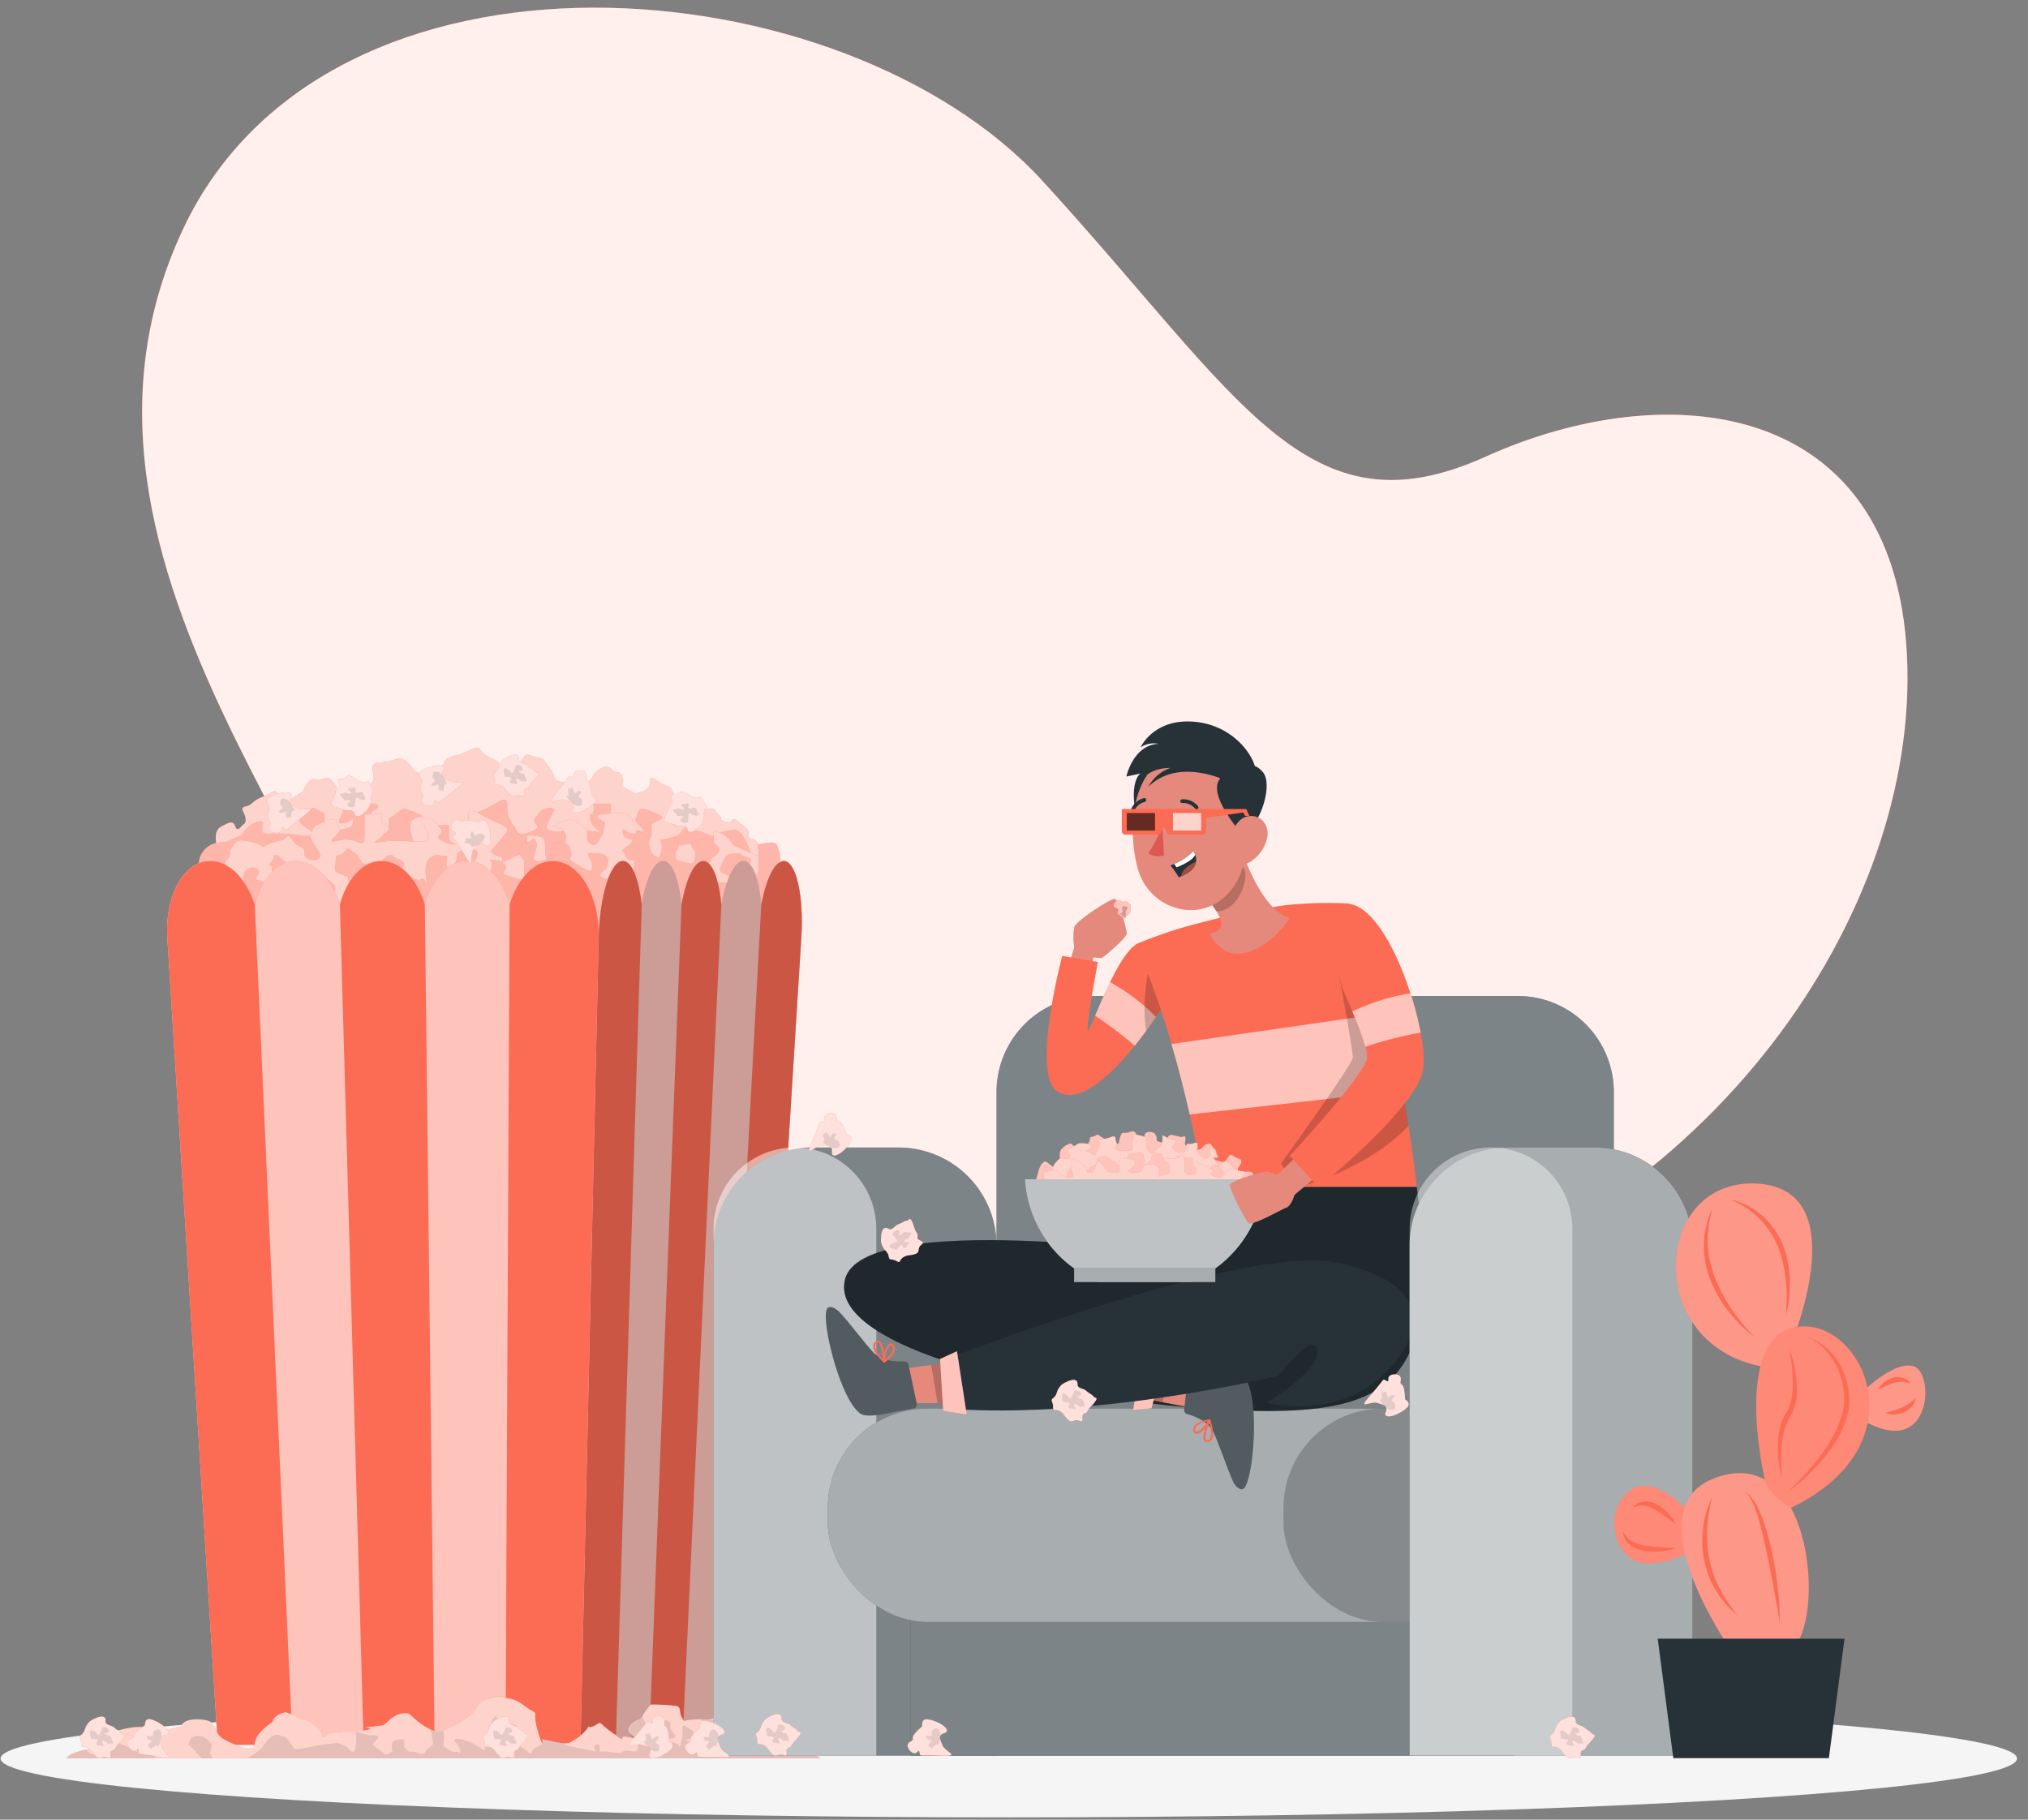 <?xml version="1.0" encoding="UTF-8"?>
<svg viewBox="0 0 390 350" xmlns="http://www.w3.org/2000/svg">
<rect x="0" y="0" width="390" height="350" fill="#808080" stroke="none"/>
<g>
<title>Layer 1</title>
<path d="m35.2 44.08c27.91-59.45 127.05-51.08 165.31-9.25s50.7 68.6 85.21 53 78.52-11.44 81 38.16-37.87 108.25-102.05 125.6-64.16 78.76-149.1 66.41c-46.31-6.76-47.36-56.86-40.82-98.3s-71.93-106.7-39.55-175.62z" fill="#FC6B54"/>
<path d="m35.2 44.08c27.91-59.45 127.05-51.08 165.31-9.25s50.7 68.6 85.21 53 78.52-11.44 81 38.16-37.87 108.25-102.05 125.6-64.16 78.76-149.1 66.41c-46.31-6.76-47.36-56.86-40.82-98.3s-71.93-106.7-39.55-175.62z" fill="#fff" opacity=".9"/>
<ellipse cx="194" cy="338.24" rx="193.89" ry="11.32" fill="#f5f5f5"/>
<path d="m41.68 163.3c0-1.19-0.79-3.43 0.92-4.35s2.24-1.06 2.64 0 0.92 0.26 1.32-0.14 0.79-0.39 0.66-1.45-1.27-2 0-2.24 1.43-1.19 3.28-1.84 2.24-1.72 2.76-0.66-0.39 2.37 0.8 2a30.65 30.65 0 0 0 4.22 -2.42s1-2.72 2.37-2.32 2-0.74 2.9 0a8.87 8.87 0 0 1 1.8 2.81s-1.14 1 2.16 0 4.35-2 4.35-3.05-0.93-3 1.18-3 3.57-1.05 4.36-0.66 2.11 1.71 2.11 2.11 4.05 1.71 4.05 1.71a3.84 3.84 0 0 1 1.22 -2.24c1.06-0.92 0.13-1.58 2.9-2.24s4.09-2.37 4.75-1 3.45 1.68 3.57 2.68 1.23 1.31 1.21 1.45 0.37 0.13 1.43-0.53a13 13 0 0 0 2.5 -2.77s3.17 0.66 3.43 1.05 1.22 1.59 1.6 2.25 0.25 2 2.49 2 4 1.06 4.88-0.39l0.92-1.45s2.13-1.85 3-0.79 1.71 0.39 2.1 1.32a2.93 2.93 0 0 1 0 2s2.64 1.72 3 1.45 1.3-0.13 2.17-1.18-0.46-2.64 1.52-1.32 2.64 1.05 2.9 1.71 0.92 1.57 0.53 2.17-0.53 2 0.92 2 1.85 0.32 3.43 0 3.07-0.87 3.52 0 1.34 1.13 1.08 1.52 1.33 0.93 1.86 0.53 0.53-0.79 1.45 0 2 1.39 2 2.08-0.13 1.09 0.66 1.22 1.58 1.32 2 2.11 0.48 0.57 0.75 3.29-2.34 11.48-2.34 12.27-100.85 8.19-100.85 8.19l-2.48-23.88z" fill="#FC6B54"/>
<path d="m41.68 163.3c0-1.19-0.79-3.43 0.92-4.35s2.24-1.06 2.64 0 0.92 0.26 1.32-0.14 0.79-0.39 0.66-1.45-1.27-2 0-2.24 1.43-1.19 3.28-1.84 2.24-1.72 2.76-0.66-0.39 2.37 0.8 2a30.65 30.65 0 0 0 4.22 -2.42s1-2.72 2.37-2.32 2-0.74 2.9 0a8.87 8.87 0 0 1 1.8 2.81s-1.14 1 2.16 0 4.35-2 4.35-3.05-0.93-3 1.18-3 3.57-1.05 4.36-0.66 2.11 1.71 2.11 2.11 4.05 1.71 4.05 1.71a3.84 3.84 0 0 1 1.22 -2.24c1.06-0.92 0.13-1.58 2.9-2.24s4.09-2.37 4.75-1 3.45 1.68 3.57 2.68 1.23 1.31 1.21 1.45 0.37 0.13 1.43-0.53a13 13 0 0 0 2.5 -2.77s3.17 0.66 3.43 1.05 1.22 1.59 1.6 2.25 0.25 2 2.49 2 4 1.06 4.88-0.39l0.92-1.45s2.13-1.85 3-0.79 1.71 0.39 2.1 1.32a2.93 2.93 0 0 1 0 2s2.64 1.72 3 1.45 1.3-0.13 2.17-1.18-0.46-2.64 1.52-1.32 2.64 1.05 2.9 1.71 0.92 1.57 0.53 2.17-0.53 2 0.92 2 1.85 0.32 3.43 0 3.07-0.87 3.52 0 1.34 1.13 1.08 1.52 1.33 0.93 1.86 0.53 0.53-0.79 1.45 0 2 1.39 2 2.08-0.13 1.09 0.66 1.22 1.58 1.32 2 2.11 0.48 0.57 0.75 3.29-2.34 11.48-2.34 12.27-100.85 8.19-100.85 8.19l-2.48-23.88z" fill="#fff" opacity=".7"/>
<path d="m145.92 169.76s-2.11-10.07-4.49-10.11a9.43 9.43 0 0 0 -4.48 1.22 13.37 13.37 0 0 0 -3.43 -1.22c-1.05-0.05-1-1.81-2.21 0s-2.39 0.84-2.27 2.51-3.7 1.76-2.9 0 2.11-2.44 1.58-3.81l-0.53-1.38s-3.37-1.76-4.06-1.28-0.33 1.06-0.9 1.83 3.74 3 0 2.13-4.8 2.45-4.8-1.3v-3.76h-3.43a2.17 2.17 0 0 1 0 1.88c-0.48 1-0.48-1.35-0.48 1s4.48 2.9 0 2.37-9.5 1.17-8.18-1.52l1.32-2.7a2.54 2.54 0 0 0 -1.53 -0.14c-1.11 0.14-1.62 1.24-2.29 2s1.46 1.38 0 2.13-3 1.36-3.57 0-0.26 0-1.31-2.13 0.79-5-2.64-2.93-6.11 2.23-4.9 3.76 2.79 3.33 2.79 3.33 0.26 0.54-1.58 1.08 1.32 2.12-1.85 0.54-3.43-0.85-3.43-2.67v-1.82c-1.58-0.26-3.16 0.09-3.43 0.84s0.25 5.34-1.59 4-1.57 0.48-1.84-1.37-1.31-3.77 0-4.65 2.91-0.09 1.32-0.89a17.7 17.7 0 0 0 -3.16 -1.19l-2.9 2v2.13s-1.35 1.89-2.26 0-0.64-0.31-0.91-1.89l-0.26-1.58s3.16-1.42 0-1.63l-3.17-0.22s-2.11 0.46-2.11 1.42-1.84 2.92 0 2.6 1.85-1.65 1.85-0.33-1.38 1.41-2.67 1.63-1.93 1.62-2.4 0-0.47-0.05-0.47-1.63v-1.58l-2.11-1.05-2.37 1.45a1 1 0 0 0 0 1.51l0.79 0.73s4.31 2.31-1.14 1.55-7.17 0.38-7.1-1l0.06-1.36s0-0.68-1.57 0.06a5.57 5.57 0 0 0 -2.38 2.28l-4.81 2.13-1.26 0.33s0.28 3.86 0 4.37a5.2 5.2 0 0 0 0.74 4.57c1.33 2.12 3.44 7.39 11.88 9.11s10.29 6.1 26.11 5.89 17.14 0.93 29.28-1.75 17.72-1.38 22.84-4.14 11.39-8.53 12.07-8.42 2.54-2.93 2.54-2.93z" fill="#FC6B54"/>
<path d="m145.92 169.76s-2.11-10.07-4.49-10.11a9.43 9.43 0 0 0 -4.48 1.22 13.37 13.37 0 0 0 -3.43 -1.22c-1.05-0.05-1-1.81-2.21 0s-2.39 0.84-2.27 2.51-3.7 1.76-2.9 0 2.11-2.44 1.58-3.81l-0.53-1.38s-3.37-1.76-4.06-1.28-0.33 1.06-0.9 1.83 3.74 3 0 2.13-4.8 2.45-4.8-1.3v-3.76h-3.43a2.17 2.17 0 0 1 0 1.88c-0.48 1-0.48-1.35-0.48 1s4.48 2.9 0 2.37-9.5 1.17-8.18-1.52l1.32-2.7a2.54 2.54 0 0 0 -1.53 -0.14c-1.11 0.14-1.62 1.24-2.29 2s1.46 1.38 0 2.13-3 1.36-3.57 0-0.26 0-1.31-2.13 0.79-5-2.64-2.93-6.11 2.23-4.9 3.76 2.79 3.33 2.79 3.33 0.26 0.54-1.58 1.08 1.32 2.12-1.85 0.54-3.43-0.85-3.43-2.67v-1.82c-1.58-0.26-3.16 0.09-3.43 0.84s0.25 5.34-1.59 4-1.57 0.48-1.84-1.37-1.31-3.77 0-4.65 2.91-0.09 1.32-0.89a17.7 17.7 0 0 0 -3.16 -1.19l-2.9 2v2.13s-1.35 1.89-2.26 0-0.64-0.31-0.91-1.89l-0.26-1.58s3.16-1.42 0-1.63l-3.17-0.22s-2.11 0.46-2.11 1.42-1.84 2.92 0 2.6 1.85-1.65 1.85-0.33-1.38 1.41-2.67 1.63-1.93 1.62-2.4 0-0.47-0.05-0.47-1.63v-1.58l-2.11-1.05-2.37 1.45a1 1 0 0 0 0 1.51l0.79 0.73s4.31 2.31-1.14 1.55-7.17 0.38-7.1-1l0.06-1.36s0-0.68-1.57 0.06a5.57 5.57 0 0 0 -2.38 2.28l-4.81 2.13-1.26 0.33s0.28 3.86 0 4.37a5.2 5.2 0 0 0 0.74 4.57c1.33 2.12 3.44 7.39 11.88 9.11s10.29 6.1 26.11 5.89 17.14 0.93 29.28-1.75 17.72-1.38 22.84-4.14 11.39-8.53 12.07-8.42 2.54-2.93 2.54-2.93z" fill="#fff" opacity=".5"/>
<path d="m41.68 171.74s2.11-10.07 4.48-10.11a9.44 9.44 0 0 1 4.49 1.22 13.37 13.37 0 0 1 3.43 -1.22c1 0 1-1.81 2.21 0s2.39 0.84 2.27 2.51 3.69 1.76 2.9 0-2.11-2.44-1.58-3.82l0.53-1.37s3.36-1.76 4-1.28 0.33 1.06 0.91 1.83-3.74 3 0 2.13 4.79 2.45 4.79-1.31v-3.75h3.48a2.17 2.17 0 0 0 0 1.88c0.48 1 0.48-1.35 0.48 1s-4.48 2.9 0 2.38 9.49 1.17 8.18-1.53l-1.25-2.67a2.54 2.54 0 0 1 1.53 -0.14c1.1 0.14 1.62 1.24 2.29 2s-1.46 1.38 0 2.13 3 1.36 3.56 0 0.27 0 1.32-2.13-0.79-5 2.64-2.93 6.11 2.23 4.9 3.75-2.79 3.34-2.79 3.34-0.27 0.54 1.58 1.08-1.32 2.12 1.85 0.54 3.42-0.85 3.42-2.67v-1.82c1.59-0.26 3.17 0.09 3.43 0.84s-0.25 5.33 1.59 4 1.58 0.48 1.84-1.37 1.32-3.77 0-4.65-2.9-0.1-1.32-0.89a18 18 0 0 1 3.17 -1.19l2.9 2v2.13s1.34 1.89 2.25 0 0.65-0.31 0.91-1.89l0.27-1.59s-3.17-1.41 0-1.63l3.16-0.21s2.11 0.46 2.11 1.41 1.85 2.93 0 2.6-1.84-1.64-1.84-0.32 1.37 1.41 2.66 1.63 1.94 1.62 2.41 0 0.46 0 0.46-1.63v-1.58l2.11-1.06 2.38 1.45a1 1 0 0 1 0 1.51l-0.79 0.74s-4.31 2.31 1.14 1.55 7.17 0.38 7.1-1l-0.07-1.37s0-0.67 1.57 0.06a5.61 5.61 0 0 1 2.39 2.29l4.81 2.13 1.25 0.32s-0.27 3.87 0 4.37a5.17 5.17 0 0 1 -0.77 4.54c-1.34 2.12-3.45 7.39-11.88 9.11s-10.29 6.1-26.11 5.89-17.15 0.93-29.28-1.76-17.72-1.37-22.84-4.13-11.39-8.54-12.08-8.42-2.55-2.92-2.55-2.92z" fill="#FC6B54"/>
<path d="m41.68 171.74s2.11-10.07 4.48-10.11a9.44 9.44 0 0 1 4.49 1.22 13.37 13.37 0 0 1 3.43 -1.22c1 0 1-1.81 2.21 0s2.39 0.84 2.27 2.51 3.69 1.76 2.9 0-2.11-2.44-1.58-3.82l0.53-1.37s3.36-1.76 4-1.28 0.33 1.06 0.91 1.83-3.74 3 0 2.13 4.79 2.45 4.79-1.31v-3.75h3.48a2.17 2.17 0 0 0 0 1.88c0.48 1 0.48-1.35 0.48 1s-4.48 2.9 0 2.38 9.49 1.17 8.18-1.53l-1.25-2.67a2.54 2.54 0 0 1 1.53 -0.14c1.1 0.14 1.62 1.24 2.29 2s-1.46 1.38 0 2.13 3 1.36 3.56 0 0.27 0 1.32-2.13-0.79-5 2.64-2.93 6.11 2.23 4.9 3.75-2.79 3.34-2.79 3.34-0.27 0.54 1.58 1.08-1.32 2.12 1.85 0.54 3.42-0.85 3.42-2.67v-1.82c1.59-0.26 3.17 0.09 3.43 0.84s-0.25 5.33 1.59 4 1.58 0.48 1.84-1.37 1.32-3.77 0-4.65-2.9-0.1-1.32-0.89a18 18 0 0 1 3.17 -1.19l2.9 2v2.13s1.34 1.89 2.25 0 0.65-0.31 0.91-1.89l0.27-1.59s-3.17-1.41 0-1.63l3.16-0.21s2.11 0.46 2.11 1.41 1.85 2.93 0 2.6-1.84-1.64-1.84-0.32 1.37 1.41 2.66 1.63 1.94 1.62 2.41 0 0.46 0 0.46-1.63v-1.58l2.11-1.06 2.38 1.45a1 1 0 0 1 0 1.51l-0.79 0.74s-4.31 2.31 1.14 1.55 7.17 0.38 7.1-1l-0.07-1.37s0-0.67 1.57 0.06a5.61 5.61 0 0 1 2.39 2.29l4.81 2.13 1.25 0.32s-0.27 3.87 0 4.37a5.17 5.17 0 0 1 -0.77 4.54c-1.34 2.12-3.45 7.39-11.88 9.11s-10.29 6.1-26.11 5.89-17.15 0.93-29.28-1.76-17.72-1.37-22.84-4.13-11.39-8.54-12.08-8.42-2.55-2.92-2.55-2.92z" fill="#fff" opacity=".7"/>
<path d="m48 172.87s-1.85-4.3-0.79-5.35 2.24-0.66 2.5 0-1.12 1.63 0 1.84 2.18 1.13 2.38-0.26 0.39-2.24 0-2.64-0.34 0 0.23-0.87 0.34-1.77 1.48-0.71 2.72 1.71 2.48 2.37-2 0.66 0 1.39 3 0.79 4.25 0 1.5-0.63 2 0 2 1.43 1.94 2.16-0.21 6.19 0.91 3.17 2.71-3.13 1.84-4.33 0.58-0.54-0.87-1.2-2.17-0.53-1.88-1.85-0.33-1.86 0.91-2.18 1.1-1.77 2.09-0.85 1 0.4 1.52 1.32a5.58 5.58 0 0 0 0.52 0.92c0.55 0.82 1.74 0 2.8-0.11s-0.09 1 1.06-0.1 1.95-1.37 2.34-0.84 2.21 0.76 2 1.58-1.21 0.87 0 1.58 2.62 1.78 3.41 1.16 1.32 3.72 0.79-0.63 2.36-4.09 2.9-3.82 1.3-0.73 1.06 1 1.12 1.95 1.68 0.49 0.16-2 0.56-2.12 1.18-1.14 1.58-0.7 2.26-0.44 2.11 1.09-1.16 1.1-0.15 1.54a21.22 21.22 0 0 1 2.9 1.84s-0.41 0.31 0-1-1.21-1.44 0.41-1.32 1.77 0.52 2.27 1.05-1.16 1.58 0 1.85 3.69 1.5 3.61 0.22 0-2.94 0-2.94-1.53-1.93-1-2.44 0.53-1.3 1.45-1.17 1.32-1.48 1.85 0-1.85 3.63 0.66 3.63 2.39-3 2.39-3a1.48 1.48 0 0 1 1.43 -0.66c1 0.09 1.72 0.39 2 1.19s0.4 1.31 0 1.84 2.9 2.11 2.9 2.11 1.59 1.19 1.32-0.66-1.52-2.37 0-2.37 2.74 0.26 3 0.92-0.13 2.11-0.52 2.24-2.07 1.66 0.61 1.82 6.35 2.07 5.51 0.06a6.16 6.16 0 0 1 -0.45 -3.54s-1.45-0.05-1.72-1.11-1.34-0.57 0.4-1.71 1.29-3.75 2.72-2.45 1.36 0.08 1.43 2.05 1.92 3.3 2.18 2.11 0 0 0.26-1.18-0.79-2 0-1.85 2.39-0.82 2.9 0.13 0.4 1.19 0 1.85-0.37 2.08 0.35 2.16 3.08 1.11 3.08 0 0.4-1.63 0-1.9a2.91 2.91 0 0 1 -0.67 -1.34s0.67-0.9 1.46-0.9 3.14-0.44 2.84 0.18 2.21 1.6 0.42 2.85-0.16 0.17-1.32 1.61-2.2 2.48-0.88 2.75 2.22 0.87 3.28 0.92 2.9 0 1.52-1.13-2.19-0.45-1.52-2.17 1.25-2.24 2-2.24 1.56-0.26 1.82 0.13 2.79 0.64 1.53 1.77-0.37 3.38 0.35 2.58 1.48 0.28 1.48-1.84v-3.43s-0.47-1.06 0-1.06 3.23-0.79 3.5 0.14 1 2.46 0.52 3.08a7.06 7.06 0 0 1 -0.49 0.63c-0.45 0.53 0.56 2.09 0.66 2.88s1.74 0.87 0 3.33 0.29 2.21-2.71 5.11-5.76 5.27-12.88 8.44-76.62 9-83.74 9.49-13.06-3.82-13.06-7.12 4.75-15.75 4-15.92-3.16-3.07-3.3-3.59a22.66 22.66 0 0 1 -0.13 -3.25 4.29 4.29 0 0 1 3.43 -3.48c2-0.26 2.3-0.25 2.53 1.59s-1.61 2-1.74 2.63a2.58 2.58 0 0 0 0.4 2.64 19.43 19.43 0 0 0 1.34 2.1s4.13 2.71 3.77 1.8z" fill="#FC6B54"/>
<path d="m48 172.87s-1.85-4.3-0.79-5.35 2.24-0.66 2.5 0-1.12 1.63 0 1.84 2.18 1.13 2.38-0.26 0.39-2.24 0-2.64-0.34 0 0.23-0.87 0.34-1.77 1.48-0.71 2.72 1.71 2.48 2.37-2 0.66 0 1.39 3 0.79 4.25 0 1.5-0.63 2 0 2 1.43 1.94 2.16-0.21 6.19 0.91 3.17 2.71-3.13 1.84-4.33 0.58-0.54-0.87-1.2-2.17-0.53-1.88-1.85-0.33-1.86 0.91-2.18 1.1-1.77 2.09-0.85 1 0.4 1.52 1.32a5.58 5.58 0 0 0 0.52 0.92c0.55 0.82 1.74 0 2.8-0.11s-0.09 1 1.06-0.1 1.95-1.37 2.34-0.84 2.21 0.76 2 1.58-1.21 0.87 0 1.58 2.62 1.78 3.41 1.16 1.32 3.72 0.79-0.63 2.36-4.09 2.9-3.82 1.3-0.73 1.06 1 1.12 1.95 1.68 0.49 0.16-2 0.56-2.12 1.18-1.14 1.58-0.7 2.26-0.44 2.11 1.09-1.16 1.1-0.15 1.54a21.22 21.22 0 0 1 2.9 1.84s-0.41 0.31 0-1-1.21-1.44 0.41-1.32 1.77 0.52 2.27 1.05-1.16 1.58 0 1.85 3.69 1.5 3.61 0.22 0-2.94 0-2.94-1.53-1.93-1-2.44 0.53-1.3 1.45-1.17 1.32-1.48 1.85 0-1.85 3.63 0.66 3.63 2.39-3 2.39-3a1.48 1.48 0 0 1 1.43 -0.66c1 0.09 1.72 0.39 2 1.19s0.4 1.31 0 1.84 2.9 2.11 2.9 2.11 1.59 1.19 1.32-0.66-1.52-2.37 0-2.37 2.74 0.26 3 0.92-0.13 2.11-0.52 2.24-2.07 1.66 0.61 1.82 6.35 2.07 5.51 0.06a6.16 6.16 0 0 1 -0.45 -3.54s-1.45-0.05-1.72-1.11-1.34-0.57 0.4-1.71 1.29-3.75 2.72-2.45 1.36 0.08 1.43 2.05 1.92 3.3 2.18 2.11 0 0 0.26-1.18-0.79-2 0-1.85 2.39-0.82 2.9 0.13 0.4 1.19 0 1.85-0.37 2.08 0.35 2.16 3.08 1.11 3.08 0 0.4-1.63 0-1.9a2.91 2.91 0 0 1 -0.67 -1.34s0.67-0.9 1.46-0.9 3.14-0.44 2.84 0.18 2.21 1.6 0.42 2.85-0.16 0.17-1.32 1.61-2.2 2.48-0.88 2.75 2.22 0.87 3.28 0.92 2.9 0 1.52-1.13-2.19-0.45-1.52-2.17 1.25-2.24 2-2.24 1.56-0.26 1.82 0.13 2.79 0.64 1.53 1.77-0.37 3.38 0.35 2.58 1.48 0.28 1.48-1.84v-3.43s-0.47-1.06 0-1.06 3.23-0.79 3.5 0.14 1 2.46 0.52 3.08a7.06 7.06 0 0 1 -0.49 0.63c-0.45 0.53 0.56 2.09 0.66 2.88s1.74 0.87 0 3.33 0.29 2.21-2.71 5.11-5.76 5.27-12.88 8.44-76.62 9-83.74 9.49-13.06-3.82-13.06-7.12 4.75-15.75 4-15.92-3.16-3.07-3.3-3.59a22.66 22.66 0 0 1 -0.13 -3.25 4.29 4.29 0 0 1 3.43 -3.48c2-0.26 2.3-0.25 2.53 1.59s-1.61 2-1.74 2.63a2.58 2.58 0 0 0 0.4 2.64 19.43 19.43 0 0 0 1.34 2.1s4.13 2.71 3.77 1.8z" fill="#fff" opacity=".5"/>
<path d="m115.14 180.37l-3.5 155.21h-69.76l-9.7-155.21c-0.5-8.11 3.19-14.78 8.25-14.78 3.62 0 6.9 3.44 8.6 8.38 1.27-4.94 4.24-8.38 7.86-8.38s6.85 3.44 8.48 8.38c1.34-4.94 4.37-8.38 8-8.38s6.8 3.44 8.34 8.38c1.42-4.94 4.51-8.38 8.14-8.38s6.72 3.41 8.15 8.41c1.52-4.94 4.66-8.38 8.28-8.38 5.08-0.03 9.04 6.64 8.86 14.75z" fill="#FC6B54"/>
<path d="m115.14 180.37l-3.5 155.21h-69.76l-9.7-155.21c-0.5-8.11 3.19-14.78 8.25-14.78 3.62 0 6.9 3.44 8.6 8.38 1.27-4.94 4.24-8.38 7.86-8.38s6.85 3.44 8.48 8.38c1.34-4.94 4.37-8.38 8-8.38s6.8 3.44 8.34 8.38c1.42-4.94 4.51-8.38 8.14-8.38s6.72 3.41 8.15 8.41c1.52-4.94 4.66-8.38 8.28-8.38 5.08-0.03 9.04 6.64 8.86 14.75z" fill="#fff" opacity=".6"/>
<path d="m49 174l7.26 161.61h-14.38l-9.7-155.21c-0.5-8.11 3.19-14.78 8.25-14.78 3.62-0.03 6.9 3.38 8.57 8.38z" fill="#FC6B54"/>
<path d="m81.7 174l1.88 161.61h-13.64l-4.57-161.61c1.34-4.94 4.37-8.38 8-8.38s6.79 3.38 8.33 8.38z" fill="#FC6B54"/>
<path d="m115.14 180.37l-3.5 155.21h-14.42l0.78-161.58c1.52-4.94 4.66-8.38 8.28-8.38 5.08-0.03 9.04 6.64 8.86 14.75z" fill="#FC6B54"/>
<path d="m115.14 180.37l-3.5 155.21h32.76l9.7-155.21c0.51-8.11-1-14.78-3.38-14.78-1.7 0-3.36 3.44-4.32 8.38-0.43-4.94-1.72-8.38-3.42-8.38s-3.33 3.44-4.26 8.38c-0.46-4.94-1.77-8.38-3.47-8.38s-3.31 3.44-4.19 8.38c-0.51-4.94-1.85-8.38-3.55-8.38s-3.28 3.44-4.12 8.38c-0.55-4.94-1.91-8.38-3.61-8.38-2.38 0-4.46 6.67-4.64 14.78z" fill="#FC6B54"/>
<path d="m115.14 180.37l-3.5 155.21h32.76l9.7-155.21c0.51-8.11-1-14.78-3.38-14.78-1.7 0-3.36 3.44-4.32 8.38-0.43-4.94-1.72-8.38-3.42-8.38s-3.33 3.44-4.26 8.38c-0.46-4.94-1.77-8.38-3.47-8.38s-3.31 3.44-4.19 8.38c-0.51-4.94-1.85-8.38-3.55-8.38s-3.28 3.44-4.12 8.38c-0.55-4.94-1.91-8.38-3.61-8.38-2.38 0-4.46 6.67-4.64 14.78z" fill="#fff" opacity=".6"/>
<path d="m146.4 174l-8.76 161.61h6.76l9.7-155.21c0.51-8.11-1-14.78-3.38-14.78-1.72-0.03-3.36 3.38-4.32 8.38z" fill="#FC6B54"/>
<path d="m131.06 174l-6.24 161.61h6.4l7.5-161.61c-0.46-4.94-1.77-8.38-3.47-8.38s-3.31 3.38-4.19 8.38z" fill="#FC6B54"/>
<path d="m115.14 180.37l-3.5 155.21h6.77l5-161.61c-0.55-4.94-1.91-8.38-3.61-8.38-2.4 0-4.48 6.67-4.66 14.78z" fill="#FC6B54"/>
<path d="m115.14 180.37l-3.5 155.21h32.76l9.7-155.21c0.51-8.11-1-14.78-3.38-14.78-1.7 0-3.36 3.44-4.32 8.38-0.43-4.94-1.72-8.38-3.42-8.38s-3.33 3.44-4.26 8.38c-0.46-4.94-1.77-8.38-3.47-8.38s-3.31 3.44-4.19 8.38c-0.51-4.94-1.85-8.38-3.55-8.38s-3.28 3.44-4.12 8.38c-0.55-4.94-1.91-8.38-3.61-8.38-2.38 0-4.46 6.67-4.64 14.78z" opacity=".2"/>
<path d="m81.21 148.13c2.21-1.24 4.88-1.18 4.09 0s0 1.45 1.19 2.11 4.09-0.66 1.32 1.45-2.91 2.38-3.3 2.64-0.9-1.05-1 0-2.05 0.73-2.32 0 0.53-1.23 0-1.62-0.05-2.9-0.05-2.9-1.23-0.94 0.07-1.68z" fill="#FC6B54"/>
<path d="m81.21 148.13c2.21-1.24 4.88-1.18 4.09 0s0 1.45 1.19 2.11 4.09-0.66 1.32 1.45-2.91 2.38-3.3 2.64-0.9-1.05-1 0-2.05 0.73-2.32 0 0.53-1.23 0-1.62-0.05-2.9-0.05-2.9-1.23-0.94 0.07-1.68z" fill="#fff" opacity=".8"/>
<path d="m84.8 148.79c-0.79-0.66-1.52-0.46-1.52 0s-0.33 0.2 0 0.83 0.53 0.23 0.33 0.62-1.08 0.56-0.47 0.87 1.2-0.64 1.2 0-0.08 1.18 0.46 0.91 0.4 0.79 0.53-0.26 0.13-0.92 0.53-1-1.06-1.97-1.06-1.97z" opacity=".1"/>
<path d="m51.89 153.33c2.21-1.24 4.87-1.19 4.08 0s0 1.45 1.19 2.11 4.09-0.66 1.32 1.45-2.91 2.38-3.3 2.64-0.9-1.06-1 0-2.06 0.73-2.32 0 0.53-1.22 0-1.61-0.06-2.9-0.06-2.9-1.21-0.96 0.09-1.69z" fill="#FC6B54"/>
<path d="m51.89 153.33c2.21-1.24 4.87-1.19 4.08 0s0 1.45 1.19 2.11 4.09-0.66 1.32 1.45-2.91 2.38-3.3 2.64-0.9-1.06-1 0-2.06 0.73-2.32 0 0.53-1.22 0-1.61-0.06-2.9-0.06-2.9-1.21-0.96 0.09-1.69z" fill="#fff" opacity=".8"/>
<path d="m55.47 154c-0.79-0.66-1.51-0.46-1.51 0s-0.33 0.2 0 0.83 0.53 0.23 0.33 0.62-1.09 0.56-0.48 0.87 1.2-0.64 1.2 0-0.07 1.18 0.46 0.91 0.4 0.79 0.53-0.26 0.13-0.93 0.53-1-1.06-1.97-1.06-1.97z" opacity=".1"/>
<path d="m93.75 158.49c1 2.34 0.61 5-0.48 4.06s-1.44-0.17-2.23 0.93 0.17 4.14-1.6 1.14-2-3.17-2.23-3.59 1.15-0.77 0.11-1-0.48-2.13 0.24-2.31 1.15 0.67 1.61 0.19 2.88 0.29 2.88 0.29 1.12-1.09 1.7 0.29z" fill="#FC6B54"/>
<path d="m93.75 158.49c1 2.34 0.61 5-0.48 4.06s-1.44-0.17-2.23 0.93 0.17 4.14-1.6 1.14-2-3.17-2.23-3.59 1.15-0.77 0.11-1-0.48-2.13 0.24-2.31 1.15 0.67 1.61 0.19 2.88 0.29 2.88 0.29 1.12-1.09 1.7 0.29z" fill="#fff" opacity=".8"/>
<path d="m92.67 162c0.75-0.7 0.64-1.45 0.18-1.5s-0.16-0.35-0.82-0.1-0.29 0.5-0.66 0.26-0.42-1.14-0.81-0.58 0.5 1.27-0.14 1.2-1.15-0.22-0.95 0.34-0.84 0.31 0.2 0.56 0.9 0.24 0.92 0.64 2.08-0.82 2.08-0.82z" opacity=".1"/>
<path d="m114.15 154.57c-1.83 1.75-4.43 2.36-4 1s-0.36-1.4-1.67-1.75-3.8 1.65-1.64-1.08 2.24-3 2.55-3.37 1.13 0.8 0.95-0.24 1.8-1.22 2.23-0.61-0.21 1.32 0.4 1.57 0.77 2.8 0.77 2.8 1.49 0.65 0.41 1.68z" fill="#FC6B54"/>
<path d="m114.15 154.57c-1.83 1.75-4.43 2.36-4 1s-0.36-1.4-1.67-1.75-3.8 1.65-1.64-1.08 2.24-3 2.55-3.37 1.13 0.8 0.95-0.24 1.8-1.22 2.23-0.61-0.21 1.32 0.4 1.57 0.77 2.8 0.77 2.8 1.49 0.65 0.41 1.68z" fill="#fff" opacity=".8"/>
<path d="m110.52 154.82c0.92 0.44 1.58 0.07 1.46-0.38s0.27-0.27-0.2-0.8-0.57-0.09-0.47-0.52 0.91-0.81 0.24-1-1 0.92-1.16 0.29-0.22-1.15-0.67-0.76-0.58-0.67-0.45 0.38 0.1 0.93-0.27 1.09 1.52 1.7 1.52 1.7z" opacity=".1"/>
<path d="m96.93 146c2.17-1.3 2.95-0.88 2.9 0s1.19 0.81 1.65 1.26 1.26 0.79 1.45 1.15 0.93 0 0.33 0.88-1 1-1.32 1.59-0.33 0.59-0.92 0.85 0.3 1.78-0.81 1.32-1.3 0.59-2.16-0.2-0.79-1.22-1.64-1.7-1.26 0.24-1.26-0.81-0.59-1.18 0-1.64a2.05 2.05 0 0 0 0.73 -1.12 3.4 3.4 0 0 1 1.05 -1.58z" fill="#FC6B54"/>
<path d="m96.93 146c2.17-1.3 2.95-0.88 2.9 0s1.19 0.81 1.65 1.26 1.26 0.79 1.45 1.15 0.93 0 0.33 0.88-1 1-1.32 1.59-0.33 0.59-0.92 0.85 0.3 1.78-0.81 1.32-1.3 0.59-2.16-0.2-0.79-1.22-1.64-1.7-1.26 0.24-1.26-0.81-0.59-1.18 0-1.64a2.05 2.05 0 0 0 0.73 -1.12 3.4 3.4 0 0 1 1.05 -1.58z" fill="#fff" opacity=".8"/>
<path d="m97 149.13c-0.27-1.15-0.2-1.66 0.59-1.2s0.73 1.1 1.12 0.52a3.09 3.09 0 0 0 0.48 -1.23 1.6 1.6 0 0 1 0.78 0c0.26 0.12 0.85 0.55 0.39 0.93s-1-0.15-0.46 0.38 0.86 0 1 0.6 0.79 1.3 0 1.17-0.33 0.27-0.79-0.12-1.16-0.6-0.91-0.14 0.46 0.93-0.14 0.73-1 0-1-0.47 0.66-0.39 0.14-0.72-1.08 0.06-1.2-0.45z" opacity=".1"/>
<path d="m12.77 338.17h145s-5.37-3.43-6.69-3.64-1.24 1-2.93 0-0.85 0.83-1.68-1-0.83-1-0.83-1.86-1.08-0.62-0.74-1.85 1.16-2.69-1.32-2.89-2.68 0.62-3.3 0-0.15-0.12-1.73 1 0.14 3.05-2.57 2.9a16 16 0 0 0 -4.36 0.25c-1.45-1.85 0-2.82-2.07-3a35.26 35.26 0 0 0 -4.28 -0.19c-1.7 1.71-1.29 2.44-2.32 2.9s-2.23 1.15-1.94 2.25 3.53 1.81 0.29 1.1 0.14 1.62-3.24-0.72-2-2.37-3.61-1.55-0.78-0.41-1.61 0.82a9.51 9.51 0 0 1 -3 2.34 2.43 2.43 0 0 1 -1.86 0.17c-1.35-0.24-3.62-0.76-3.62-0.76s0.41 2.65-0.82-1.4 0.2-3.23-1.24-4.06-2.32-2-4.36-2.33-0.15-0.56-2-0.35-3.2 0.7-3.76 1.59a7.43 7.43 0 0 1 -1.54 1.92 49.4 49.4 0 0 1 -5.35 3.15s-1.17 0.77-3.93-1.09-2.13-2.48-4-2.27-3.09 2.06-3.71 2.27a32.51 32.51 0 0 1 -3.71 0.41s3.66 0.28-1.57 0.76l-5.24 0.48s-1.26 1.47-1.31 0.28-2.61-2.86-3.64-3-2.48-1.4-3.3-1.4a3.27 3.27 0 0 0 -2.36 1.4c-0.74 0.87 1.94-1.19-0.74 0.87s-2.68 3-2.89 4.16-3.78 0-6-1.38-0.64-3.29-3.94-3.65-4 0.87-4 1.08 1.36-0.22-1.63 0.51-5.26 1.26-5.67 0.58 0.83-0.83-1.65-0.76a21.94 21.94 0 0 0 -6.19 1.71l-0.2 2.07s-5.81 0.67-6.84 2.18z" fill="#FC6B54"/>
<path d="m157.76 338.17h-145c0.5-0.73 2.11-1.27 3.63-1.63s3.17-0.58 3.17-0.58l0.21-2.07a21.59 21.59 0 0 1 6.19 -1.7c2.48-0.08 1.24 0.07 1.65 0.76s2.69 0.14 5.67-0.59 1.55-0.31 1.62-0.51 0.76-1.45 4.06-1.09 1.76 2.33 3.94 3.66 5.76 2.59 6 1.38 0.21-2.09 2.89-4.16 0 0 0.74-0.88a3.32 3.32 0 0 1 2.36 -1.39c0.82 0 2.26 1.24 3.3 1.39s3.59 1.83 3.64 3 1.31-0.28 1.31-0.28l5.23-0.48c5.24-0.49 1.57-0.76 1.57-0.76a35.12 35.12 0 0 0 3.72 -0.41c0.62-0.2 1.85-2.06 3.72-2.27s1.23 0.41 4 2.27a10.37 10.37 0 0 0 1.21 0.71c1.89 0.92 2.71 0.39 2.71 0.39s0.86-0.45 1.89-1l0.15-0.09a25.85 25.85 0 0 0 3.23 -2 7.43 7.43 0 0 0 1.54 -1.92c0.56-0.88 1.87-1.38 3.76-1.59s0 0 2 0.35 2.91 1.51 4.36 2.33 0 0 1.24 4.06c0.09 0.31 0.17 0.59 0.25 0.83 0.92 2.83 0.57 0.57 0.57 0.57s2.27 0.52 3.62 0.76 1.85-0.17 1.85-0.17a9.63 9.63 0 0 0 3 -2.34c0.82-1.23 0 0 1.61-0.82s0.24-0.78 3.61 1.55 0 0 3.24 0.72h0.06l1 0.21a0.86 0.86 0 0 0 0.18 0c0.25 0 0.19 0 0-0.11-0.41-0.2-1.39-0.68-1.54-1.26a1.26 1.26 0 0 1 0.05 -0.82 3.78 3.78 0 0 1 1.89 -1.44 1.49 1.49 0 0 0 0.58 -0.43 10.55 10.55 0 0 1 1.74 -2.46 36.41 36.41 0 0 1 4.28 0.2c2.07 0.13 0.62 1.1 2.07 2.95a15.13 15.13 0 0 1 3.56 -0.29h0.05 0.75c2.72 0.16 1-1.8 2.57-2.89s1.12-1.59 1.73-1 0.82-0.21 3.3 0 1.66 1.65 1.32 2.89 0.74 1 0.74 1.85 0 0 0.83 1.86 0 0 1.68 1a2.45 2.45 0 0 0 0.93 0.4c0.79 0.14 1-0.56 2-0.4 1.4 0.31 6.77 3.74 6.77 3.74z" fill="#fff" opacity=".7"/>
<path d="m30.13 335.7c0 1.28-0.58 2.19-0.21 2.47h-17.15c0.5-0.73 2.11-1.27 3.63-1.63 0.7 0.26 0.91 1.2 2.35 1a5.16 5.16 0 0 0 2.68 -1.52l1.07-0.85 1.61 0.58 2.27 1.25s-0.2-2.15 1-1.79 2.75-0.79 2.75 0.49z" opacity=".1"/>
<path d="m40.37 337.2l0.52 1h-2.09l-1.68-1.8-0.9-0.9 0.43-1.05a2.29 2.29 0 0 1 1.8 -0.53c1.26 0.07 2.32 1.69 2.32 1.69l-0.4 1.59z" opacity=".1"/>
<path d="m87.29 331.85h-0.1l0.15-0.09s-0.04 0.08-0.05 0.09z" opacity=".1"/>
<path d="m103.55 333c0.09 0.31 0.17 0.59 0.25 0.83-0.04 0.06-0.05 0-0.25-0.83z" opacity=".1"/>
<path d="m157.76 338.17h-110.33a8.76 8.76 0 0 0 3.09 -2.21c0.83-1.22 2.07-2.72 3.3-2.18s1 0.06 1.86 1.23l0.83 1.18s-0.62 0.58 2.88-0.12a47.87 47.87 0 0 1 5.57 -0.85l1.86 0.85s1.19 1.95 1.52 0a7.12 7.12 0 0 0 0 -3.05l2.61 0.76s2.59-0.28 1.6 0.75l-1 1 2.68 2 1.27-0.58a2.88 2.88 0 0 1 0 -1.83c0.38-0.65 2.23-0.63 2.23-0.63v1.52s0.83 1.16 1.45 0.94 2.27 1 2.68 0 1.55-0.9 1.4-2-0.29 0-0.16-1.1a2.73 2.73 0 0 0 -0.57 -1.35c1.89 0.92 2.71 0.39 2.71 0.39a7.29 7.29 0 0 1 0 2.85s1.6 1.43 2.41 1.21 0.82 1 0.82-0.21-2.34-2.52 0-2.25a10.24 10.24 0 0 1 4.6 2.22l0.77-1.59 0.11-2.78 0.51-1s1-2.27 1.12-0.65 0.63 0.14 0.16 1.64l-0.46 1.49s2.11 0.79 1.85 0.1a3.25 3.25 0 0 1 0.18 -1.8s-1.87-3.33 0-1.43 2.09 0.47 1.88 1.91-0.82-0.2-0.2 1.45-1.24 0.82 0.62 1.65 2.48 2.28 2.68 1.24 2.89-1.18 2.06-2.59c0 0 2.27 0.52 3.62 0.76l0.95 0.62 5.82 1.21s-1.07-0.87 0-1.37 0 1.59 1.12 1.35 3.31 0.65 3.93 0 3.08 0.83 2.88-0.94c-0.11-1.08-0.16-1.51-0.18-1.68v-0.11a0.63 0.63 0 0 1 -0.17 0.07 0.88 0.88 0 0 1 -1 -0.21 1.91 1.91 0 0 1 -0.32 -1.05 3.18 3.18 0 0 1 0.05 -0.82 3.78 3.78 0 0 1 1.89 -1.44 1.49 1.49 0 0 0 0.58 -0.43 1.73 1.73 0 0 1 0.45 0.9c0 0.62 1.29 1.79 1.29 1.79s-0.25-2.1 0.67-2.26 3.41 0.06 3 1.09 2.16 2.46 0.05 2.57l-2.11 0.11s-1.44 1.41 0.41 1.43 1.57-1.1 2.54-0.74 0.83 1.51 1.21-0.21a6.55 6.55 0 0 0 0.16 -2.65s0.1-0.88 0.89-0.17 1.58 0.44 1.18 1.7-2.88 0.23-0.41 1.26 2.75 0.79 3.13 0.81 1.52-2.94 1.52-2.94-1.71 0.05-1.53-0.66-1.71-1.51-0.8-1.63h0.05a5.55 5.55 0 0 1 0.75 0c2.44 0.26 1.88 0.52 2.57 1.43a5.1 5.1 0 0 1 0.9 1.7s1.61 0.7 2.34 1l0.35 0.05c3.92 0.62 4.42 2.07 4.42 2.07s2.26 0.28 2.73-0.94a1.34 1.34 0 0 0 -0.21 -1.14c-0.31-0.55-0.46-0.79 2-0.4 1.32 0.26 6.69 3.69 6.69 3.69z" opacity=".1"/>
<path d="m29.16 330.74c2.4 0.79 4.16 2.8 2.75 3s-1.07 1-0.76 2.31 3.25 2.58-0.15 1.95-3.72-0.55-4.17-0.67 0.17-1.37-0.66-0.72-1.92-1-1.59-1.68 1.26-0.44 1.2-1.09 2.1-2 2.1-2-0.14-1.57 1.28-1.1z" fill="#FC6B54"/>
<path d="m29.16 330.74c2.4 0.79 4.16 2.8 2.75 3s-1.07 1-0.76 2.31 3.25 2.58-0.15 1.95-3.72-0.55-4.17-0.67 0.17-1.37-0.66-0.72-1.92-1-1.59-1.68 1.26-0.44 1.2-1.09 2.1-2 2.1-2-0.14-1.57 1.28-1.1z" fill="#fff" opacity=".8"/>
<path d="m31.08 333.83c0-1-0.67-1.43-1-1.12s-0.37-0.11-0.61 0.56 0.18 0.54-0.24 0.66-1.15-0.42-1 0.24 1.29 0.45 0.81 0.89-0.92 0.73-0.36 0.94-0.32 0.83 0.55 0.22 0.77-0.52 1.09-0.28 0.76-2.11 0.76-2.11z" opacity=".1"/>
<path d="m128.92 336.6c-1.92 1.66-4.54 2.13-4 0.81s-0.3-1.42-1.59-1.83-3.87 1.46-1.58-1.16 2.38-2.9 2.71-3.24 1.09 0.85 1-0.19 1.86-1.13 2.26-0.5-0.27 1.3 0.32 1.59 0.63 2.83 0.63 2.83 1.38 0.71 0.25 1.69z" fill="#FC6B54"/>
<path d="m128.92 336.6c-1.92 1.66-4.54 2.13-4 0.81s-0.3-1.42-1.59-1.83-3.87 1.46-1.58-1.16 2.38-2.9 2.71-3.24 1.09 0.85 1-0.19 1.86-1.13 2.26-0.5-0.27 1.3 0.32 1.59 0.63 2.83 0.63 2.83 1.38 0.71 0.25 1.69z" fill="#fff" opacity=".8"/>
<path d="m125.28 336.66c0.9 0.49 1.57 0.16 1.48-0.3s0.28-0.26-0.16-0.8-0.57-0.12-0.45-0.55 0.95-0.76 0.29-0.95-1.05 0.87-1.18 0.24-0.15-1.17-0.62-0.8-0.55-0.7-0.47 0.36 0.05 0.93-0.32 1.08 1.43 1.72 1.43 1.72z" opacity=".1"/>
<path d="m17.39 331c2.17-1.29 3-0.88 2.91 0s1.18 0.82 1.64 1.27 1.26 0.79 1.45 1.14 0.93 0 0.33 0.89-1 1-1.32 1.58-0.32 0.59-0.92 0.86 0.3 1.78-0.81 1.32-1.3 0.59-2.16-0.2-0.79-1.22-1.64-1.7-1.26 0.24-1.26-0.81-0.59-1.18 0-1.65a2.05 2.05 0 0 0 0.73 -1.12 3.4 3.4 0 0 1 1.05 -1.58z" fill="#FC6B54"/>
<path d="m17.39 331c2.17-1.29 3-0.88 2.91 0s1.18 0.82 1.64 1.27 1.26 0.79 1.45 1.14 0.93 0 0.33 0.89-1 1-1.32 1.58-0.32 0.59-0.92 0.86 0.3 1.78-0.81 1.32-1.3 0.59-2.16-0.2-0.79-1.22-1.64-1.7-1.26 0.24-1.26-0.81-0.59-1.18 0-1.65a2.05 2.05 0 0 0 0.73 -1.12 3.4 3.4 0 0 1 1.05 -1.58z" fill="#fff" opacity=".8"/>
<path d="m17.46 334.18c-0.27-1.14-0.2-1.65 0.59-1.19s0.73 1.09 1.12 0.51a3.07 3.07 0 0 0 0.48 -1.22 1.6 1.6 0 0 1 0.78 0c0.26 0.12 0.85 0.54 0.39 0.92s-1-0.14-0.46 0.38 0.86 0 1 0.6 0.79 1.3 0 1.18-0.33 0.27-0.79-0.13-1.16-0.59-0.91-0.13 0.46 0.92-0.14 0.72-1 0-1-0.46 0.66-0.39 0.14-0.72-1.08 0.05-1.2-0.46z" opacity=".1"/>
<path d="m95 331c2.17-1.29 2.95-0.88 2.9 0s1.19 0.82 1.65 1.27 1.26 0.79 1.45 1.14 0.93 0 0.33 0.89-1 1-1.32 1.58-0.33 0.59-0.92 0.86 0.3 1.78-0.81 1.32-1.3 0.59-2.16-0.2-0.79-1.22-1.64-1.7-1.26 0.24-1.26-0.81-0.59-1.18 0-1.65a2.05 2.05 0 0 0 0.73 -1.12 3.4 3.4 0 0 1 1.05 -1.58z" fill="#FC6B54"/>
<path d="m95 331c2.17-1.29 2.95-0.88 2.9 0s1.19 0.82 1.65 1.27 1.26 0.79 1.45 1.14 0.93 0 0.33 0.89-1 1-1.32 1.58-0.33 0.59-0.92 0.86 0.3 1.78-0.81 1.32-1.3 0.59-2.16-0.2-0.79-1.22-1.64-1.7-1.26 0.24-1.26-0.81-0.59-1.18 0-1.65a2.05 2.05 0 0 0 0.73 -1.12 3.4 3.4 0 0 1 1.05 -1.58z" fill="#fff" opacity=".8"/>
<path d="m95 334.18c-0.27-1.14-0.2-1.65 0.59-1.19s0.73 1.09 1.12 0.51a3.07 3.07 0 0 0 0.48 -1.22 1.6 1.6 0 0 1 0.78 0c0.26 0.12 0.85 0.54 0.39 0.92s-1-0.14-0.46 0.38 0.86 0 1 0.6 0.79 1.3 0 1.18-0.33 0.27-0.79-0.13-1.16-0.59-0.91-0.13 0.46 0.92-0.14 0.72-1 0-1-0.46 0.66-0.39 0.14-0.72-1.05 0.05-1.2-0.46z" opacity=".1"/>
<path d="m134.91 158.52c-1.64 1.91-2.52 1.77-2.75 0.92s-1.38-0.4-2-0.68-1.44-0.35-1.74-0.63-0.88 0.27-0.59-0.73 0.62-1.25 0.75-1.92a1.33 1.33 0 0 1 0.6 -1.11c0.48-0.43-0.84-1.59 0.35-1.5s1.05-1 2.11-0.5 1.14 0.91 2.1 1.09 1.12-0.62 1.45 0.38 0.94 0.93 0.52 1.56a2 2 0 0 0 -0.33 1.29 3.39 3.39 0 0 1 -0.47 1.83z" fill="#FC6B54"/>
<path d="m134.91 158.52c-1.64 1.91-2.52 1.77-2.75 0.92s-1.38-0.4-2-0.68-1.44-0.35-1.74-0.63-0.88 0.27-0.59-0.73 0.62-1.25 0.75-1.92a1.33 1.33 0 0 1 0.6 -1.11c0.48-0.43-0.84-1.59 0.35-1.5s1.05-1 2.11-0.5 1.14 0.91 2.1 1.09 1.12-0.62 1.45 0.38 0.94 0.93 0.52 1.56a2 2 0 0 0 -0.33 1.29 3.39 3.39 0 0 1 -0.47 1.83z" fill="#fff" opacity=".8"/>
<path d="m133.85 155.54c0.62 1 0.71 1.5-0.19 1.32s-1-0.81-1.22-0.14a3.25 3.25 0 0 0 -0.07 1.32 1.57 1.57 0 0 1 -0.73 0.24c-0.29 0-1-0.24-0.67-0.75s1-0.17 0.32-0.51-0.82 0.26-1.13-0.25-1.16-1-0.37-1.12 0.23-0.36 0.79-0.13 1.28 0.2 0.9-0.16-0.73-0.73-0.1-0.73 1-0.31 1.1 0.12-0.5 0.58 0.1 0.73 0.99-0.39 1.27 0.06z" opacity=".1"/>
<path d="m70.86 155.5c-1.65 1.91-2.52 1.76-2.75 0.92s-1.39-0.4-2-0.68-1.44-0.36-1.74-0.63-0.88 0.26-0.59-0.74 0.63-1.25 0.75-1.92a1.35 1.35 0 0 1 0.61 -1.1c0.48-0.44-0.85-1.6 0.35-1.51s1-1 2.11-0.49 1.13 0.91 2.1 1.09 1.11-0.62 1.44 0.37 0.94 0.94 0.52 1.56a2.12 2.12 0 0 0 -0.33 1.29 3.47 3.47 0 0 1 -0.47 1.84z" fill="#FC6B54"/>
<path d="m70.86 155.5c-1.65 1.91-2.52 1.76-2.75 0.92s-1.39-0.4-2-0.68-1.44-0.36-1.74-0.63-0.88 0.26-0.59-0.74 0.63-1.25 0.75-1.92a1.35 1.35 0 0 1 0.61 -1.1c0.48-0.44-0.85-1.6 0.35-1.51s1-1 2.11-0.49 1.13 0.91 2.1 1.09 1.11-0.62 1.44 0.37 0.94 0.94 0.52 1.56a2.12 2.12 0 0 0 -0.33 1.29 3.47 3.47 0 0 1 -0.47 1.84z" fill="#fff" opacity=".8"/>
<path d="m69.79 152.51c0.62 1 0.71 1.51-0.18 1.32s-1-0.81-1.23-0.13a3.1 3.1 0 0 0 -0.06 1.31 1.59 1.59 0 0 1 -0.74 0.25c-0.29 0-1-0.25-0.67-0.76s1-0.17 0.32-0.5-0.82 0.26-1.13-0.26-1.16-1-0.37-1.11 0.23-0.36 0.79-0.13 1.29 0.19 0.91-0.17-0.74-0.72-0.1-0.73 1-0.3 1.09 0.13-0.5 0.58 0.1 0.72 1-0.39 1.27 0.06z" opacity=".1"/>
<path transform="rotate(180 557.99 549.22)" d="m809.83 818.79h110.3a4.21 4.21 0 0 1 4.21 4.21v65.39a18.48 18.48 0 0 1 -18.48 18.48h-81.75a18.48 18.48 0 0 1 -18.48 -18.48v-65.39a4.21 4.21 0 0 1 4.2 -4.21z" fill="#263238"/>
<path transform="rotate(180 557.99 549.22)" d="m809.83 818.79h110.3a4.21 4.21 0 0 1 4.21 4.21v65.39a18.48 18.48 0 0 1 -18.48 18.48h-81.75a18.48 18.48 0 0 1 -18.48 -18.48v-65.39a4.21 4.21 0 0 1 4.2 -4.21z" fill="#fff" opacity=".4"/>
<path transform="rotate(180 384.86 636.39)" d="m578.08 935.1h54.41v98.12a18.84 18.84 0 0 1 -18.84 18.84h-16.73a18.84 18.84 0 0 1 -18.84 -18.84v-98.12z" fill="#263238"/>
<path transform="rotate(180 384.86 636.39)" d="m578.08 935.1h54.41v98.12a18.84 18.84 0 0 1 -18.84 18.84h-16.73a18.84 18.84 0 0 1 -18.84 -18.84v-98.12z" fill="#fff" opacity=".4"/>
<path d="m137.22 337.68h31.3v-101.32a15.65 15.65 0 0 0 -15.65 -15.65 15.65 15.65 0 0 0 -15.65 15.65v101.32z" fill="#fff" opacity=".5"/>
<rect transform="rotate(180 522.24 714.21)" x="753.35" y="1090.7" width="116.02" height="39.14" fill="#263238"/>
<rect transform="rotate(180 522.24 714.21)" x="753.35" y="1090.7" width="116.02" height="39.14" fill="#fff" opacity=".4"/>
<rect transform="rotate(180 515.28 660.89)" x="730.48" y="1009.8" width="140.89" height="41.07" rx="19.15" fill="#263238"/>
<rect transform="rotate(180 515.28 660.89)" x="730.48" y="1009.8" width="140.89" height="41.07" rx="19.15" fill="#fff" opacity=".6"/>
<rect transform="rotate(180 602.62 660.89)" x="905.44" y="1009.8" width="52.98" height="41.07" rx="19.15" opacity=".2"/>
<path d="m205 187.53l1.58-5.35a11.72 11.72 0 0 1 0 -3.82c0.4-1.32 7-5.53 7.78-5.47s2.3 5.86 2.34 6.65-4.63 4.75-4.87 4.75-1.56-0.13-1.56-0.13l-1.18 5.14-4.09-1.77z" fill="#e4897b"/>
<path d="m223.85 193.21s-0.57 0.94-1.54 2.38c-0.53 0.77-1.17 1.68-1.89 2.68s-1.4 1.88-2.2 2.86c-4.42 5.51-10.54 11.43-14.87 8.82-5.16-3.12 0.92-26.08 0.92-26.08l6.86 1.16s-2.44 13-1.91 13.15c0.15 0 0.65-1.11 1.38-2.83s1.76-4.15 2.88-6.45c1.54-3.17 3.31-6.18 5-7.24l4.35 3.9 0.19 1.36 0.83 6.29z" fill="#FC6B54"/>
<path d="m222.31 195.59c-0.53 0.77-1.17 1.68-1.89 2.68s-1.4 1.88-2.2 2.86a79.56 79.56 0 0 0 -7.62 -5.78c0.76-1.77 1.76-4.15 2.88-6.45a39.61 39.61 0 0 1 8.83 6.69z" fill="#fff" opacity=".6"/>
<path d="m223.85 193.21s-1.35 2.21-3.43 5.06c-1.05-6 0.77-13.11 0.77-13.11l1.79 1.76 0.87 6.29z" opacity=".2"/>
<path d="m272.46 228.32h-40.89c-0.74-4.25-1.64-9-2.78-14-1-4.35-2.14-8.91-3.51-13.55a163.94 163.94 0 0 0 -6.84 -19.15 84.48 84.48 0 0 1 11.43 -3.88 156.12 156.12 0 0 1 17.29 -3.63 79.34 79.34 0 0 1 12.14 -0.33 60.47 60.47 0 0 1 3.11 7.51c1 2.65 2.06 6.05 3.22 10.24 0.29 1.05 0.58 2.15 0.87 3.29 0.1 0.39 0.19 0.78 0.29 1.17 1 4 2 8.55 2.93 13.72q0.58 3.24 1.14 6.79 0.87 5.5 1.6 11.82z" fill="#FC6B54"/>
<path d="m237.52 159.58c1.55 5.58 5.21 15.39 10.47 17 0 0-3.87 6.33-9.66 6.86-3.69 0.33-5.73-3.83-5.73-3.83 3.76-0.7 2.32-3.45-0.64-6.91l5.56-13.12z" fill="#e4897b"/>
<path d="m235.26 164.93l-3.26 7.78a19 19 0 0 1 1.89 2.56c3.69 0.28 6.34-5.58 5.44-8-0.33-0.94-3.42-1.54-4.07-2.34z" opacity=".2"/>
<path d="m225.85 149.94c3.25 2 2 5.69-4.93 11.66-3.05-3.64-3.84-10.91-1.61-12.84s3.69-0.56 6.54 1.18z" fill="#263238"/>
<path d="m239.65 155.24c0 7.71 0.36 12.23-3.28 16.4-5.49 6.28-15.18 3.33-17.47-4.24-2-6.8-1.69-18.28 5.66-21.78a10.51 10.51 0 0 1 15.09 9.62z" fill="#e4897b"/>
<path d="m228.3 158c0 0.62-0.27 1.15-0.68 1.17s-0.76-0.46-0.8-1.08 0.26-1.16 0.67-1.19 0.73 0.51 0.81 1.1z" fill="#263238"/>
<path d="m221.19 158.46c0 0.62-0.27 1.15-0.68 1.17s-0.77-0.46-0.81-1.09 0.27-1.15 0.68-1.17 0.77 0.46 0.81 1.09z" fill="#263238"/>
<path d="m223.53 158.61a22.62 22.62 0 0 1 -2.68 5.53 3.61 3.61 0 0 0 3 0.38l-0.32-5.91z" fill="#de5753"/>
<path d="m230.11 155.67a0.39 0.39 0 0 0 0.23 -0.07 0.37 0.37 0 0 0 0.05 -0.52 3.66 3.66 0 0 0 -3.08 -1.34 0.37 0.37 0 0 0 -0.33 0.39 0.38 0.38 0 0 0 0.41 0.32 2.9 2.9 0 0 1 2.42 1.08 0.4 0.4 0 0 0 0.3 0.14z" fill="#263238"/>
<path d="m217.81 156.25a0.39 0.39 0 0 0 0.32 -0.23 2.93 2.93 0 0 1 2 -1.78 0.38 0.38 0 0 0 0.29 -0.44 0.36 0.36 0 0 0 -0.42 -0.29 3.66 3.66 0 0 0 -2.52 2.23 0.36 0.36 0 0 0 0.2 0.48 0.41 0.41 0 0 0 0.13 0.03z" fill="#263238"/>
<path d="m236.19 148.61c-3.52 1.44-2.85 5.29 3 12.29 3.6-3.09 5.56-10.14 3.67-12.39s-3.59-1.16-6.67 0.1z" fill="#263238"/>
<path d="m243.68 161.17a7.3 7.3 0 0 1 -3.22 4.59c-2.19 1.35-4-0.43-4-2.86 0-2.19 1.15-5.55 3.63-5.91s4.1 1.85 3.59 4.18z" fill="#e4897b"/>
<path d="m225.1 166.46a19.28 19.28 0 0 1 1.58 2.28l0.45-0.18c2.06-0.83 2.74-1.89 2.87-2.81a2.83 2.83 0 0 0 -0.16 -1.34 2.67 2.67 0 0 0 -0.35 -0.69 10.58 10.58 0 0 1 -3.69 2.45c-0.42 0.19-0.7 0.29-0.7 0.29z" fill="#263238"/>
<path d="m225.8 166.17l0.48 0.66c1.93-0.79 3.19-1.59 3.56-2.42a2.67 2.67 0 0 0 -0.35 -0.69 10.58 10.58 0 0 1 -3.69 2.45z" fill="#fff"/>
<path d="m227.13 168.56c2.06-0.83 2.74-1.89 2.87-2.81a7.12 7.12 0 0 0 -2.1 1.36 2.72 2.72 0 0 0 -0.77 1.45z" fill="#a24e3f"/>
<path d="m235.67 150.11s-9.1-4.47-14.84 1.23a7.65 7.65 0 0 1 4.25 -3.63s-4.5-0.19-5.75 3v-1.93l-2.72 0.58s1.3-6.09 6.19-6.29a4.62 4.62 0 0 0 -3.45 0.67s2.56-5.73 10.6-4.89 12 7.77 11.51 10.06-5.79 1.2-5.79 1.2z" fill="#263238"/>
<path d="m228 241.41s-62.23-8.94-65.51 4.71c-3.49 14.44 46.51 24.18 76.34 25.19s38.42-6.09 33.63-43h-40.88l-3.58 13.1z" fill="#263238"/>
<path d="m228 241.41s-62.23-8.94-65.51 4.71c-3.49 14.44 46.51 24.18 76.34 25.19s38.42-6.09 33.63-43h-40.88l-3.58 13.1z" opacity=".2"/>
<polygon points="193.34 269.88 180.3 269.88 174.04 269.89 173.29 263.3 179.08 262.53 193.22 260.63" fill="#e4897b"/>
<path d="m174.7 262.47l1.59 7.52a0.77 0.77 0 0 1 -0.61 0.91l-3.75 0.67s-5 1.27-6.37 0.38c-4.09-2.61-8-19.16-6.36-20.39 0.61-0.45 1.66 0.23 2.19 0.77 1.68 1.72 5.25 6.49 6.67 7.9 1.65 1.66 4.58 1.71 5.87 1.64a0.75 0.75 0 0 1 0.77 0.6z" fill="#263238"/>
<polygon points="193.34 269.88 180.3 269.88 179.08 262.53 193.22 260.63" opacity=".2"/>
<path d="m174.7 262.47l1.59 7.52a0.77 0.77 0 0 1 -0.61 0.91l-3.75 0.67s-5 1.27-6.37 0.38c-4.09-2.61-8-19.16-6.36-20.39 0.61-0.45 1.66 0.23 2.19 0.77 1.68 1.72 5.25 6.49 6.67 7.9 1.65 1.66 4.58 1.71 5.87 1.64a0.75 0.75 0 0 1 0.77 0.6z" fill="#fff" opacity=".2"/>
<polygon points="212.39 258.24 224.76 262.35 230.71 264.33 229.33 270.82 223.59 269.72 209.58 267.04" fill="#e4897b"/>
<path d="m227.73 271.15l0.87-7.63a0.76 0.76 0 0 1 0.87 -0.67l3.77 0.55s5.12 0.37 6.16 1.66c3.05 3.77 1.56 20.71-0.41 21.35-0.72 0.23-1.51-0.75-1.84-1.43-1-2.15-2.93-7.81-3.82-9.6-1.05-2.09-3.81-3.07-5.06-3.41a0.76 0.76 0 0 1 -0.54 -0.82z" fill="#263238"/>
<polygon points="212.39 258.24 224.76 262.35 223.59 269.72 209.58 267.04" opacity=".2"/>
<polygon points="221.44 270.87 217.91 271.2 220.02 259 224.07 261.13" fill="#FC6B54"/>
<polygon points="221.44 270.87 217.91 271.2 220.02 259 224.07 261.13" fill="#fff" opacity=".6"/>
<path d="m227.73 271.15l0.87-7.63a0.76 0.76 0 0 1 0.87 -0.67l3.77 0.55s5.12 0.37 6.16 1.66c3.05 3.77 1.56 20.71-0.41 21.35-0.72 0.23-1.51-0.75-1.84-1.43-1-2.15-2.93-7.81-3.82-9.6-1.05-2.09-3.81-3.07-5.06-3.41a0.76 0.76 0 0 1 -0.54 -0.82z" fill="#fff" opacity=".2"/>
<path d="m233.25 275.29a2.66 2.66 0 0 1 -0.23 1.62 1 1 0 0 1 -0.92 0.46 0.59 0.59 0 0 1 -0.55 -0.28c-0.53-0.9 0.71-3.67 0.86-4a0.16 0.16 0 0 1 0.17 -0.1 0.19 0.19 0 0 1 0.17 0.14 10.56 10.56 0 0 1 0.5 2.16zm-1.47 1.33a0.79 0.79 0 0 0 0.08 0.26 0.22 0.22 0 0 0 0.22 0.11 0.64 0.64 0 0 0 0.63 -0.31 4.28 4.28 0 0 0 -0.15 -2.95 8.33 8.33 0 0 0 -0.78 2.89z" fill="#FC6B54"/>
<path d="m232.78 273.18v0.08c-0.35 0.89-1.87 2.65-2.75 2.53a0.65 0.65 0 0 1 -0.53 -0.6 1.11 1.11 0 0 1 0.15 -0.85c0.63-1 2.83-1.34 2.95-1.34a0.15 0.15 0 0 1 0.17 0.09 0.16 0.16 0 0 1 0.01 0.09zm-2.95 1.82v0.09c0.06 0.26 0.17 0.27 0.22 0.28 0.51 0.07 1.68-1.07 2.19-2a4 4 0 0 0 -2.31 1.12 0.69 0.69 0 0 0 -0.11 0.46l0.01 0.05z" fill="#FC6B54"/>
<path d="m181.48 261.57s57.89-22.48 75.62-18.73 17.81 13 8.82 21.68-22.41 5.32-22.41 5.32 10.55-6.32 9.81-10.22-7.44 5-7.44 5-35 8.55-63.87 6.3l-0.53-9.35z" fill="#263238"/>
<polygon points="180.78 261.39 184.03 259.9 185.9 272.08 181.38 271.35" fill="#FC6B54"/>
<polygon points="180.78 261.39 184.03 259.9 185.9 272.08 181.38 271.35" fill="#fff" opacity=".6"/>
<path d="m224.08 155.6h-8.35v4.25a0.69 0.69 0 0 0 0.69 0.69h6.23a0.67 0.67 0 0 0 0.62 -0.39l0.57-1.17 0.58 1.17a0.67 0.67 0 0 0 0.62 0.39h6.23a0.69 0.69 0 0 0 0.69 -0.69v-4.25h-7.88z" fill="#FC6B54"/>
<rect x="216.69" y="156.38" width="5.43" height="3.38" opacity=".6"/>
<rect transform="rotate(180 512.56 394.14)" x="794.12" y="628.52" width="5.43" height="3.38" fill="#fff" opacity=".7"/>
<polygon points="231.96 155.6 239.66 155.6 240.27 156.93 239.48 156.94 239.05 156.27 231.64 157.36" fill="#FC6B54"/>
<path d="m203.82 223.51c0-1.55-0.16-2.08 0.53-2.71s1.49-1.05 1.85-0.69a10.22 10.22 0 0 0 1.25 1.25c0.13 0 1.05-1.15 1.32-1.12s0.43 0 0.72-0.72-0.1-0.73 0.66-0.89 0.7-0.6 1.26-0.2 2 1.12 1.91 1.45 1.67 0.3 1.81 0 0.3-2.14 1-2 1.52-0.36 1.75-0.29a0.83 0.83 0 0 1 0.66 0.85 9.51 9.51 0 0 1 0.16 1.42c0 0.3 1.39-0.44 1.4-1.21a0.83 0.83 0 0 1 0.88 -0.93c0.36 0 1 0.1 1.15 0.41s0.37 0.51 0.3 0.81 0 0.56 0.56 0.69 1.35 0.59 1.35 0a1.75 1.75 0 0 1 0.46 -1.19 1.19 1.19 0 0 1 0.7 -0.13c0.13 0.06 1.41 0.33 1.68 0.39s0.79-0.49 0.79 0.27-0.24 1 0 1.25a2.49 2.49 0 0 0 0.92 0.73c0.2 0 1.78 0.52 2.31-0.2s1.56-1 1.78-0.5 1.14 1 0.9 1.56-1.27 1.21-0.18 1.36 1.62 0.58 2.11-0.08 0.7-1.29 1.42-0.73 1.65 0.46 1.49 1.16a3 3 0 0 1 -0.63 1.12c0 0.1-0.3 1 1 0.79s2-0.07 2.14 1a21.74 21.74 0 0 1 0.16 2.31c0 0.33-36.72 5-38.88 3.33s-2.23-1.85-2.89-3.3-0.49-1.28 0-3.2 1.22-2.3 1.65-2.07 1.09 1.12 1.62 0.85a3.19 3.19 0 0 0 0.93 -0.84z" fill="#FC6B54"/>
<path d="m203.82 223.51c0-1.55-0.16-2.08 0.53-2.71s1.49-1.05 1.85-0.69a10.22 10.22 0 0 0 1.25 1.25c0.13 0 1.05-1.15 1.32-1.12s0.43 0 0.72-0.72-0.1-0.73 0.66-0.89 0.7-0.6 1.26-0.2 2 1.12 1.91 1.45 1.67 0.3 1.81 0 0.3-2.14 1-2 1.52-0.36 1.75-0.29a0.83 0.83 0 0 1 0.66 0.85 9.51 9.51 0 0 1 0.16 1.42c0 0.3 1.39-0.44 1.4-1.21a0.83 0.83 0 0 1 0.88 -0.93c0.36 0 1 0.1 1.15 0.41s0.37 0.51 0.3 0.81 0 0.56 0.56 0.69 1.35 0.59 1.35 0a1.75 1.75 0 0 1 0.46 -1.19 1.19 1.19 0 0 1 0.7 -0.13c0.13 0.06 1.41 0.33 1.68 0.39s0.79-0.49 0.79 0.27-0.24 1 0 1.25a2.49 2.49 0 0 0 0.92 0.73c0.2 0 1.78 0.52 2.31-0.2s1.56-1 1.78-0.5 1.14 1 0.9 1.56-1.27 1.21-0.18 1.36 1.62 0.58 2.11-0.08 0.7-1.29 1.42-0.73 1.65 0.46 1.49 1.16a3 3 0 0 1 -0.63 1.12c0 0.1-0.3 1 1 0.79s2-0.07 2.14 1a21.74 21.74 0 0 1 0.16 2.31c0 0.33-36.72 5-38.88 3.33s-2.23-1.85-2.89-3.3-0.49-1.28 0-3.2 1.22-2.3 1.65-2.07 1.09 1.12 1.62 0.85a3.19 3.19 0 0 0 0.93 -0.84z" fill="#fff" opacity=".6"/>
<path d="m203.3 227.26c-0.59-2-1.29-2.47-0.35-3.56s1.09-1.08 1.73-0.89 1.09 0.33 1-0.6-1-0.68 0.35-1.45 1.23-0.91 2.17-0.86 2.13 0.2 1.58 0.86-1.73 0.42-0.54 0.67 1 1.53 1.63 0.2 0.69-1.21 0.64-1.74-0.74-0.83 0.6-0.83 2.32-1.09 2.42 0 0.59 0.89 0 1.38 0.54 1 1.24 0.89 2.12 0.2 2.07-0.57-0.19-0.62 0-1.46-0.5-1.33 0.59-1.08 1.88 0.34 2 0.89 0.15 0.74 0 1 0.65 2.58 1.64 1.34 0.84-0.45 1.33-1.53-0.44-2 0.89-1.19 2.18 0.3 1.83 1-1.19 0.79-0.49 1.23 1.68 1.54 2.27 0.45-0.2-1.43 0.84-1.39 1.49-0.74 1.58 0.35-0.54 0.59 0 1.29 1.68 1.79 2.18 0.69 0.05-2.67 0.64-1.66 1.24 1.6 1 1.95-1.2-0.54-0.48 0.45 0.19 1.34 1.08 1 0.35-1.22 1.63-0.2 1.43 1.09 1.28 2.42a5.46 5.46 0 0 1 -4.6 5.05c-3.74 0.9-28.62-0.29-29.75-4.1z" fill="#FC6B54"/>
<path d="m203.3 227.26c-0.59-2-1.29-2.47-0.35-3.56s1.09-1.08 1.73-0.89 1.09 0.33 1-0.6-1-0.68 0.35-1.45 1.23-0.91 2.17-0.86 2.13 0.2 1.58 0.86-1.73 0.42-0.54 0.67 1 1.53 1.63 0.2 0.69-1.21 0.64-1.74-0.74-0.83 0.6-0.83 2.32-1.09 2.42 0 0.59 0.89 0 1.38 0.54 1 1.24 0.89 2.12 0.2 2.07-0.57-0.19-0.62 0-1.46-0.5-1.33 0.59-1.08 1.88 0.34 2 0.89 0.15 0.74 0 1 0.65 2.58 1.64 1.34 0.84-0.45 1.33-1.53-0.44-2 0.89-1.19 2.18 0.3 1.83 1-1.19 0.79-0.49 1.23 1.68 1.54 2.27 0.45-0.2-1.43 0.84-1.39 1.49-0.74 1.58 0.35-0.54 0.59 0 1.29 1.68 1.79 2.18 0.69 0.05-2.67 0.64-1.66 1.24 1.6 1 1.95-1.2-0.54-0.48 0.45 0.19 1.34 1.08 1 0.35-1.22 1.63-0.2 1.43 1.09 1.28 2.42a5.46 5.46 0 0 1 -4.6 5.05c-3.74 0.9-28.62-0.29-29.75-4.1z" fill="#fff" opacity=".7"/>
<path d="m239 231.19h2.11v-1.79a6.28 6.28 0 0 0 -0.68 0.07c-1.25 0.2-1-0.69-0.95-0.79a2.85 2.85 0 0 0 0.62 -1.12c0.17-0.69-0.75-0.59-1.48-1.15s-0.92 0.06-1.42 0.72-1 0.23-2.11 0.09-0.06-0.78 0.18-1.37-0.69-1-0.9-1.55-1.25-0.23-1.78 0.49-2.11 0.23-2.31 0.2a2.39 2.39 0 0 1 -0.92 -0.73c-0.24-0.29 0-0.49 0-1.25s-0.53-0.2-0.79-0.26-1.55-0.33-1.69-0.4a1.35 1.35 0 0 0 -0.69 0.13 1.78 1.78 0 0 0 -0.46 1.19c0 0.63-0.82 0.16-1.35 0s-0.63-0.39-0.56-0.69-0.17-0.49-0.3-0.8-0.79-0.42-1.15-0.42a0.84 0.84 0 0 0 -0.88 0.94c0 0.77-1.43 1.5-1.4 1.21a11.1 11.1 0 0 0 -0.16 -1.42 0.86 0.86 0 0 0 -0.66 -0.86c-0.23-0.07-1 0.46-1.75 0.3s-0.89 1.68-1 2-1.91 0.32-1.81 0-1.36-1.06-1.92-1.46-0.49 0-1.25 0.2-0.36 0.13-0.66 0.89-0.46 0.76-0.72 0.73-1.19 1.12-1.32 1.12a10.22 10.22 0 0 1 -1.25 -1.25c-0.36-0.37-1.16 0.06-1.85 0.69s-0.56 1.15-0.53 2.7a3.16 3.16 0 0 1 -0.95 0.86c-0.53 0.26-1.19-0.63-1.62-0.86s-1.15 0.17-1.65 2.08-0.66 1.75 0 3.2 0.73 1.61 2.89 3.29c1.73 1.35 25.76-1.4 35.14-2.71l-0.02-2.22z" fill="#FC6B54"/>
<path d="m239 231.19h2.11v-1.79a6.28 6.28 0 0 0 -0.68 0.07c-1.25 0.2-1-0.69-0.95-0.79a2.85 2.85 0 0 0 0.62 -1.12c0.17-0.69-0.75-0.59-1.48-1.15s-0.92 0.06-1.42 0.72-1 0.23-2.11 0.09-0.06-0.78 0.18-1.37-0.69-1-0.9-1.55-1.25-0.23-1.78 0.49-2.11 0.23-2.31 0.2a2.39 2.39 0 0 1 -0.92 -0.73c-0.24-0.29 0-0.49 0-1.25s-0.53-0.2-0.79-0.26-1.55-0.33-1.69-0.4a1.35 1.35 0 0 0 -0.69 0.13 1.78 1.78 0 0 0 -0.46 1.19c0 0.63-0.82 0.16-1.35 0s-0.63-0.39-0.56-0.69-0.17-0.49-0.3-0.8-0.79-0.42-1.15-0.42a0.84 0.84 0 0 0 -0.88 0.94c0 0.77-1.43 1.5-1.4 1.21a11.1 11.1 0 0 0 -0.16 -1.42 0.86 0.86 0 0 0 -0.66 -0.86c-0.23-0.07-1 0.46-1.75 0.3s-0.89 1.68-1 2-1.91 0.32-1.81 0-1.36-1.06-1.92-1.46-0.49 0-1.25 0.2-0.36 0.13-0.66 0.89-0.46 0.76-0.72 0.73-1.19 1.12-1.32 1.12a10.22 10.22 0 0 1 -1.25 -1.25c-0.36-0.37-1.16 0.06-1.85 0.69s-0.56 1.15-0.53 2.7a3.16 3.16 0 0 1 -0.95 0.86c-0.53 0.26-1.19-0.63-1.62-0.86s-1.15 0.17-1.65 2.08-0.66 1.75 0 3.2 0.73 1.61 2.89 3.29c1.73 1.35 25.76-1.4 35.14-2.71l-0.02-2.22z" fill="#fff" opacity=".6"/>
<path d="m201.55 227.94s-1.55-1.94-0.55-2.44 2.5-0.59 2.57 0 3.1 1.72 2.77 0.46-0.86-3.43 0.26-3 2.51 1.58 2.37 2 0.53 0.93 1.19 0.4 0.66-2.51 1.32-1.92a14.94 14.94 0 0 1 1.58 1.92s1.65 0.53 2.11 0-0.39-1.85 0-2-0.2-0.79 1-0.53 2.18-0.13 2.11 1-2.11 1.19-1.25 1.49a2.79 2.79 0 0 0 2.3 0c0.47-0.37 0.27-1.16 0.86-1.23s1.45-0.39 2.11 0.07 0.66 0.73 0.66 1.16-0.72 1.28 0.53 0.75 1.51-0.07 1.51-1.29-2.17-2.1 0-1.91 2.37-1.56 2.7 0a5.44 5.44 0 0 1 0 2.23 1.19 1.19 0 0 0 1.39 0.83c0.66-0.14 1-0.06 1-0.83s-1.65-2.07 0-1.48a12.76 12.76 0 0 1 3.23 1.48c0.13 0.23-0.46 0.56-0.46 0.76s1.91 1.06 2.5 0.2-0.39-0.27 0.6-0.86 1.12-0.39 2-0.1 1.71 0 1.32 0.63a9.69 9.69 0 0 0 -0.86 3.3c0.13 0.19 3.44 1.18 1 2.17s-35.23 0.8-37.87-3.26z" fill="#FC6B54"/>
<path d="m201.55 227.94s-1.55-1.94-0.55-2.44 2.5-0.59 2.57 0 3.1 1.72 2.77 0.46-0.86-3.43 0.26-3 2.51 1.58 2.37 2 0.53 0.93 1.19 0.4 0.66-2.51 1.32-1.92a14.94 14.94 0 0 1 1.58 1.92s1.65 0.53 2.11 0-0.39-1.85 0-2-0.2-0.79 1-0.53 2.18-0.13 2.11 1-2.11 1.19-1.25 1.49a2.79 2.79 0 0 0 2.3 0c0.47-0.37 0.27-1.16 0.86-1.23s1.45-0.39 2.11 0.07 0.66 0.73 0.66 1.16-0.72 1.28 0.53 0.75 1.51-0.07 1.51-1.29-2.17-2.1 0-1.91 2.37-1.56 2.7 0a5.44 5.44 0 0 1 0 2.23 1.19 1.19 0 0 0 1.39 0.83c0.66-0.14 1-0.06 1-0.83s-1.65-2.07 0-1.48a12.76 12.76 0 0 1 3.23 1.48c0.13 0.23-0.46 0.56-0.46 0.76s1.91 1.06 2.5 0.2-0.39-0.27 0.6-0.86 1.12-0.39 2-0.1 1.71 0 1.32 0.63a9.69 9.69 0 0 0 -0.86 3.3c0.13 0.19 3.44 1.18 1 2.17s-35.23 0.8-37.87-3.26z" fill="#fff" opacity=".7"/>
<path d="m243.18 226.82a22.9 22.9 0 0 1 -14.18 19.78h-17.72a22 22 0 0 1 -4.72 -2.62 22.69 22.69 0 0 1 -9.46 -17.16h46.08z" fill="#263238"/>
<path d="m243.18 226.82a22.9 22.9 0 0 1 -14.18 19.78h-17.72a22 22 0 0 1 -4.72 -2.62 22.69 22.69 0 0 1 -9.46 -17.16h46.08z" fill="#fff" opacity=".7"/>
<rect x="206.56" y="243.83" width="27.16" height="2.77" fill="#263238"/>
<rect x="206.56" y="243.83" width="27.16" height="2.77" fill="#fff" opacity=".6"/>
<path d="m269.72 209.75l-40.93 4.61c-1-4.35-2.14-8.91-3.51-13.55l41.22-5.95c0.1 0.39 0.19 0.78 0.29 1.17 0.99 3.97 1.98 8.55 2.93 13.72z" fill="#fff" opacity=".6"/>
<path d="m270.86 216.54c-7.14 7.66-18.77 11.17-21 11.78l-0.37 0.1-0.24-0.1-2.91-4.52s13.83-19.12 13.83-20.43-2.65-15.83-2.65-15.83a111.39 111.39 0 0 0 9.25 8.49c1.42 5.66 2.84 12.47 4.09 20.51z" opacity=".2"/>
<path d="m252.33 219.73l-6.7 6.2-1.9-0.59c-0.48-0.14-7.3 1.78-7.26 2.63a33.6 33.6 0 0 0 3.58 7.27c0.69 0.68 6.34-2.6 7.32-2.95s1.57-2.45 1.57-2.45l7.3-6.1-3.91-4.01z" fill="#e4897b"/>
<path d="m273.71 205.56c-1 7.38-20.11 22.76-20.11 22.76l-5.61-6s12.9-13.75 14.83-18.39a4.8 4.8 0 0 0 -0.26 -2.58 60.5 60.5 0 0 0 -2.49 -6.78c-0.6-1.45-1.27-3-2-4.65 0 0-1.59-6.07-1.19-9.63a15.84 15.84 0 0 1 2.41 -6.46c4.74 0.45 9.26 8.88 11.95 17.23a60 60 0 0 1 1.95 7.57 24.1 24.1 0 0 1 0.52 6.93z" fill="#FC6B54"/>
<path d="m273.2 198.62a73.43 73.43 0 0 0 -10.64 2.72 60.5 60.5 0 0 0 -2.49 -6.78 40.08 40.08 0 0 1 11.18 -3.51 60 60 0 0 1 1.95 7.57z" fill="#fff" opacity=".6"/>
<path d="m168.46 260.36a2.65 2.65 0 0 1 -0.54 -1.56 1 1 0 0 1 0.6 -0.83 0.62 0.62 0 0 1 0.62 0c0.88 0.56 1.06 3.59 1.07 3.93a0.16 0.16 0 0 1 -0.1 0.17 0.2 0.2 0 0 1 -0.22 -0.05 11.29 11.29 0 0 1 -1.43 -1.66zm0.69-1.86a0.61 0.61 0 0 0 -0.19 -0.2 0.2 0.2 0 0 0 -0.24 0 0.65 0.65 0 0 0 -0.42 0.56 4.32 4.32 0 0 0 1.49 2.55 8.1 8.1 0 0 0 -0.64 -2.91z" fill="#FC6B54"/>
<path d="m169.85 262v-0.09c-0.1-0.95 0.44-3.21 1.27-3.51a0.64 0.64 0 0 1 0.75 0.29 1.1 1.1 0 0 1 0.26 0.82c-0.09 1.19-1.89 2.49-2 2.55a0.18 0.18 0 0 1 -0.2 0 0.16 0.16 0 0 1 -0.08 -0.06zm1.76-3l-0.05-0.08c-0.17-0.2-0.27-0.16-0.32-0.14-0.49 0.16-1 1.72-1.05 2.74 0.51-0.42 1.47-1.3 1.54-2.06a0.74 0.74 0 0 0 -0.12 -0.46z" fill="#FC6B54"/>
<path d="m214.73 173.27c0.44-0.39 1.45 0.42 1.63 0.09s0.85 0.54 1 0.53 0 1.3 0 1.42a1.24 1.24 0 0 1 -0.4 0.66c-0.3 0.24-0.83 1-0.94 0.7s-1-0.82-1.07-1 0.2-0.61 0.05-0.83-1.65-0.35-0.27-1.57z" fill="#FC6B54"/>
<path d="m214.73 173.27c0.44-0.39 1.45 0.42 1.63 0.09s0.85 0.54 1 0.53 0 1.3 0 1.42a1.24 1.24 0 0 1 -0.4 0.66c-0.3 0.24-0.83 1-0.94 0.7s-1-0.82-1.07-1 0.2-0.61 0.05-0.83-1.65-0.35-0.27-1.57z" fill="#fff" opacity=".6"/>
<path d="m216.41 176.51c-0.05 0-1.33-0.75-0.85-0.86s0.25-0.57 0.24-0.8 0-0.63 0.52-0.53 0.59 0.12 0.43 0.49-0.41 0.66-0.27 0.75-0.07 0.95-0.07 0.95z" opacity=".2"/>
<path transform="rotate(180 652.57 636.39)" d="m979.65 935.1h54.41v98.13a18.84 18.84 0 0 1 -18.84 18.84h-16.73a18.84 18.84 0 0 1 -18.84 -18.84v-98.13z" fill="#263238"/>
<path transform="rotate(180 652.57 636.39)" d="m979.65 935.1h54.41v98.13a18.84 18.84 0 0 1 -18.84 18.84h-16.73a18.84 18.84 0 0 1 -18.84 -18.84v-98.13z" fill="#fff" opacity=".6"/>
<path d="m271.08 337.68h31.3v-101.32a15.65 15.65 0 0 0 -15.65 -15.65 15.65 15.65 0 0 0 -15.65 15.65v101.32z" fill="#fff" opacity=".4"/>
<path d="m178.52 330.72c2.49 0.45 4.51 2.19 3.15 2.6s-0.93 1.12-0.43 2.38 3.57 2.1 0.09 2-3.76 0-4.23-0.07 0-1.39-0.75-0.62-2-0.75-1.8-1.45 1.18-0.61 1-1.25 1.8-2.27 1.8-2.27-0.3-1.59 1.17-1.32z" fill="#FC6B54"/>
<path d="m178.52 330.72c2.49 0.45 4.51 2.19 3.15 2.6s-0.93 1.12-0.43 2.38 3.57 2.1 0.09 2-3.76 0-4.23-0.07 0-1.39-0.75-0.62-2-0.75-1.8-1.45 1.18-0.61 1-1.25 1.8-2.27 1.8-2.27-0.3-1.59 1.17-1.32z" fill="#fff" opacity=".8"/>
<path d="m180.86 333.51c-0.19-1-0.87-1.32-1.17-1s-0.38-0.05-0.52 0.64 0.26 0.51-0.15 0.69-1.19-0.26-0.92 0.37 1.34 0.27 0.93 0.77-0.81 0.85-0.23 1-0.2 0.86 0.58 0.13 0.69-0.62 1-0.42 0.48-2.18 0.48-2.18z" opacity=".1"/>
<path d="m135.77 331c2.5 0.45 4.52 2.19 3.15 2.6s-0.92 1.12-0.43 2.39 3.57 2.1 0.09 2-3.75 0-4.22-0.08 0-1.38-0.75-0.62-2.05-0.74-1.81-1.45 1.19-0.6 1-1.24 1.81-2.27 1.81-2.27-0.31-1.63 1.16-1.33z" fill="#FC6B54"/>
<path d="m135.77 331c2.5 0.45 4.52 2.19 3.15 2.6s-0.92 1.12-0.43 2.39 3.57 2.1 0.09 2-3.75 0-4.22-0.08 0-1.38-0.75-0.62-2.05-0.74-1.81-1.45 1.19-0.6 1-1.24 1.81-2.27 1.81-2.27-0.31-1.63 1.16-1.33z" fill="#fff" opacity=".8"/>
<path d="m138.11 333.75c-0.18-1-0.87-1.32-1.16-1s-0.38-0.06-0.53 0.63 0.26 0.52-0.14 0.7-1.19-0.27-0.93 0.36 1.34 0.27 0.93 0.77-0.81 0.85-0.23 1-0.19 0.87 0.58 0.14 0.69-0.63 1-0.43 0.48-2.17 0.48-2.17z" opacity=".1"/>
<path d="m270.46 270.86c-1.92 1.65-4.54 2.13-4 0.81s-0.3-1.42-1.59-1.83-3.88 1.46-1.58-1.16 2.38-2.91 2.71-3.24 1.09 0.85 1-0.2 1.86-1.12 2.26-0.49-0.28 1.3 0.32 1.58 0.63 2.84 0.63 2.84 1.38 0.71 0.25 1.69z" fill="#FC6B54"/>
<path d="m270.46 270.86c-1.92 1.65-4.54 2.13-4 0.81s-0.3-1.42-1.59-1.83-3.88 1.46-1.58-1.16 2.38-2.91 2.71-3.24 1.09 0.85 1-0.2 1.86-1.12 2.26-0.49-0.28 1.3 0.32 1.58 0.63 2.84 0.63 2.84 1.38 0.71 0.25 1.69z" fill="#fff" opacity=".8"/>
<path d="m266.82 270.92c0.9 0.49 1.57 0.15 1.48-0.3s0.28-0.26-0.17-0.81-0.56-0.12-0.44-0.54 0.95-0.77 0.29-0.95-1.05 0.87-1.18 0.24-0.15-1.17-0.62-0.8-0.56-0.7-0.47 0.36 0.05 0.93-0.32 1.08 1.43 1.72 1.43 1.72z" opacity=".1"/>
<path d="m163.58 219.67c-1.33 2.15-3.69 3.4-3.58 2s-0.7-1.26-2.06-1.27-3.26 2.56-1.86-0.63 1.4-3.48 1.62-3.9 1.3 0.48 0.85-0.48 1.44-1.63 2-1.15 0.13 1.33 0.78 1.42 1.46 2.51 1.46 2.51 1.57 0.22 0.79 1.5z" fill="#FC6B54"/>
<path d="m163.58 219.67c-1.33 2.15-3.69 3.4-3.58 2s-0.7-1.26-2.06-1.27-3.26 2.56-1.86-0.63 1.4-3.48 1.62-3.9 1.3 0.48 0.85-0.48 1.44-1.63 2-1.15 0.13 1.33 0.78 1.42 1.46 2.51 1.46 2.51 1.57 0.22 0.79 1.5z" fill="#fff" opacity=".8"/>
<path d="m160.13 220.82c1 0.2 1.54-0.33 1.32-0.73s0.19-0.33-0.4-0.72-0.57 0.05-0.59-0.39 0.68-1 0-1-0.74 1.14-1 0.58-0.5-1.06-0.84-0.57-0.73-0.5-0.34 0.48 0.33 0.88 0 1.13 1.85 1.22 1.85 1.22z" opacity=".1"/>
<path d="m147.4 330.52c2.17-1.3 2.95-0.88 2.9 0s1.19 0.81 1.65 1.26 1.25 0.79 1.45 1.15 0.93 0 0.33 0.88-1 1-1.32 1.59-0.33 0.59-0.92 0.85 0.29 1.78-0.81 1.32-1.3 0.59-2.16-0.2-0.79-1.22-1.65-1.7-1.25 0.24-1.25-0.81-0.59-1.18 0-1.64a2.05 2.05 0 0 0 0.73 -1.12 3.4 3.4 0 0 1 1.05 -1.58z" fill="#FC6B54"/>
<path d="m147.4 330.52c2.17-1.3 2.95-0.88 2.9 0s1.19 0.81 1.65 1.26 1.25 0.79 1.45 1.15 0.93 0 0.33 0.88-1 1-1.32 1.59-0.33 0.59-0.92 0.85 0.29 1.78-0.81 1.32-1.3 0.59-2.16-0.2-0.79-1.22-1.65-1.7-1.25 0.24-1.25-0.81-0.59-1.18 0-1.64a2.05 2.05 0 0 0 0.73 -1.12 3.4 3.4 0 0 1 1.05 -1.58z" fill="#fff" opacity=".8"/>
<path d="m147.47 333.69c-0.27-1.15-0.2-1.66 0.59-1.2s0.73 1.1 1.12 0.52a3.09 3.09 0 0 0 0.48 -1.23 1.57 1.57 0 0 1 0.77 0c0.27 0.12 0.86 0.55 0.4 0.93s-1-0.15-0.46 0.38 0.86 0 1 0.6 0.79 1.3 0 1.17-0.33 0.27-0.79-0.12-1.16-0.6-0.91-0.14 0.46 0.93-0.14 0.73-1 0-1-0.47 0.66-0.39 0.13-0.72-1.07 0.06-1.19-0.45z" opacity=".1"/>
<path d="m300.12 331c2.17-1.29 2.95-0.88 2.9 0s1.19 0.82 1.65 1.27 1.25 0.79 1.45 1.14 0.92 0 0.33 0.89-1 1-1.32 1.58-0.33 0.59-0.92 0.86 0.29 1.78-0.81 1.32-1.3 0.59-2.16-0.2-0.79-1.22-1.65-1.7-1.25 0.24-1.25-0.81-0.59-1.18 0-1.65a2.13 2.13 0 0 0 0.73 -1.12 3.4 3.4 0 0 1 1.05 -1.58z" fill="#FC6B54"/>
<path d="m300.12 331c2.17-1.29 2.95-0.88 2.9 0s1.19 0.82 1.65 1.27 1.25 0.79 1.45 1.14 0.92 0 0.33 0.89-1 1-1.32 1.58-0.33 0.59-0.92 0.86 0.29 1.78-0.81 1.32-1.3 0.59-2.16-0.2-0.79-1.22-1.65-1.7-1.25 0.24-1.25-0.81-0.59-1.18 0-1.65a2.13 2.13 0 0 0 0.73 -1.12 3.4 3.4 0 0 1 1.05 -1.58z" fill="#fff" opacity=".8"/>
<path d="m300.19 334.18c-0.27-1.14-0.2-1.65 0.59-1.19s0.73 1.09 1.12 0.51a3.07 3.07 0 0 0 0.48 -1.22 1.57 1.57 0 0 1 0.77 0c0.27 0.12 0.86 0.54 0.4 0.92s-1-0.14-0.46 0.38 0.85 0 1 0.6 0.79 1.3 0 1.18-0.33 0.27-0.79-0.13-1.16-0.59-0.91-0.13 0.46 0.92-0.14 0.72-1 0-1-0.46 0.66-0.39 0.13-0.72-1.07 0.05-1.19-0.46z" opacity=".1"/>
<path d="m169.43 238.87c-0.09-2.52 0.65-3 1.4-2.54s1.29-0.64 1.9-0.83 1.3-0.72 1.71-0.72 0.47-0.79 0.93 0.14 0.39 1.35 0.75 1.92a1.34 1.34 0 0 1 0.3 1.23c0 0.64 1.7 0.6 0.77 1.34s-0.11 1.43-1.22 1.79-1.45 0.11-2.28 0.63-0.4 1.21-1.32 0.7-1.32 0-1.44-0.79a2.08 2.08 0 0 0 -0.63 -1.18 3.4 3.4 0 0 1 -0.87 -1.69z" fill="#FC6B54"/>
<path d="m169.43 238.87c-0.09-2.52 0.65-3 1.4-2.54s1.29-0.64 1.9-0.83 1.3-0.72 1.71-0.72 0.47-0.79 0.93 0.14 0.39 1.35 0.75 1.92a1.34 1.34 0 0 1 0.3 1.23c0 0.64 1.7 0.6 0.77 1.34s-0.11 1.43-1.22 1.79-1.45 0.11-2.28 0.63-0.4 1.21-1.32 0.7-1.32 0-1.44-0.79a2.08 2.08 0 0 0 -0.63 -1.18 3.4 3.4 0 0 1 -0.87 -1.69z" fill="#fff" opacity=".8"/>
<path d="m172.23 240.35c-1.13-0.32-1.54-0.63-0.75-1.1s1.3-0.11 1-0.73a3.1 3.1 0 0 0 -0.85 -1 1.63 1.63 0 0 1 0.38 -0.68c0.23-0.18 0.89-0.49 1 0.1s-0.61 0.79 0.11 0.59 0.43-0.75 1-0.58 1.53-0.06 1 0.57 0.08 0.42-0.49 0.63-1.08 0.72-0.55 0.73 1 0 0.56 0.47-0.49 0.87-0.89 0.65 0-0.77-0.56-0.46-0.45 0.95-0.96 0.81z" opacity=".1"/>
<path d="m204.31 266.23c2.16-1.29 2.95-0.88 2.9 0s1.18 0.81 1.64 1.26 1.26 0.79 1.46 1.15 0.92 0 0.32 0.89-1 1-1.31 1.58-0.33 0.59-0.93 0.86 0.3 1.78-0.81 1.31-1.3 0.6-2.15-0.19-0.8-1.23-1.65-1.7-1.26 0.24-1.26-0.81-0.59-1.19 0-1.65a2.05 2.05 0 0 0 0.73 -1.12 3.36 3.36 0 0 1 1.06 -1.58z" fill="#FC6B54"/>
<path d="m204.31 266.23c2.16-1.29 2.95-0.88 2.9 0s1.18 0.81 1.64 1.26 1.26 0.79 1.46 1.15 0.92 0 0.32 0.89-1 1-1.31 1.58-0.33 0.59-0.93 0.86 0.3 1.78-0.81 1.31-1.3 0.6-2.15-0.19-0.8-1.23-1.65-1.7-1.26 0.24-1.26-0.81-0.59-1.19 0-1.65a2.05 2.05 0 0 0 0.73 -1.12 3.36 3.36 0 0 1 1.06 -1.58z" fill="#fff" opacity=".8"/>
<path d="m204.37 269.4c-0.27-1.14-0.2-1.65 0.59-1.19s0.73 1.09 1.13 0.51a3.16 3.16 0 0 0 0.47 -1.23 1.6 1.6 0 0 1 0.78 0c0.26 0.12 0.86 0.55 0.39 0.93s-1-0.15-0.46 0.38 0.86 0 1 0.6 0.79 1.3 0 1.18-0.33 0.26-0.79-0.13-1.16-0.59-0.91-0.13 0.46 0.92-0.14 0.72-1 0-1-0.46 0.66-0.4 0.13-0.72-1.07 0.05-1.19-0.46z" opacity=".1"/>
<path d="m325.82 291.85s-7.76-9.23-12.72-4.93-2.45 13.44 3.27 13.73a14.41 14.41 0 0 0 9.45 -2.88v-5.92z" fill="#FC6B54"/>
<path d="m325.82 291.85s-7.76-9.23-12.72-4.93-2.45 13.44 3.27 13.73a14.41 14.41 0 0 0 9.45 -2.88v-5.92z" fill="#fff" opacity=".2"/>
<path d="m357.45 268.44s6.51-6.82 10.54-5.66 3.62 17.45-8.89 10.86l-1.65-5.2z" fill="#FC6B54"/>
<path d="m357.45 268.44s6.51-6.82 10.54-5.66 3.62 17.45-8.89 10.86l-1.65-5.2z" fill="#fff" opacity=".3"/>
<path d="m334.19 319.34s-21.4-29.28-4-35.21 20.47 23.56 15.51 31.76-11.51 3.45-11.51 3.45z" fill="#FC6B54"/>
<path d="m344.11 259.4s13.28-30.82-6.38-31.75-21.81 30.56 0.82 35.13l5.56-3.38z" fill="#FC6B54"/>
<path d="m334.19 319.34s-21.4-29.28-4-35.21 20.47 23.56 15.51 31.76-11.51 3.45-11.51 3.45z" fill="#fff" opacity=".3"/>
<path d="m344.11 259.4s13.28-30.82-6.38-31.75-21.81 30.56 0.82 35.13l5.56-3.38z" fill="#fff" opacity=".3"/>
<path d="m339.4 284.64s-6.45-27.22 6-29.39 24.65 22.42-1 34.78c-0.06-0.03-4.46-2.73-5-5.39z" fill="#FC6B54"/>
<path d="m339.4 284.64s-6.45-27.22 6-29.39 24.65 22.42-1 34.78c-0.06-0.03-4.46-2.73-5-5.39z" fill="#fff" opacity=".2"/>
<polygon points="318.79 315.19 354.71 315.19 351.71 338.17 321.79 338.17" fill="#263238"/>
<path d="m337.47 257.2a25.52 25.52 0 0 1 -5 -4.88 24.73 24.73 0 0 1 -3.52 -6.08 18.25 18.25 0 0 1 -1.28 -6.93 16.43 16.43 0 0 1 1.61 -6.78c-0.13 0.57-0.25 1.13-0.39 1.69l-0.21 0.83c0 0.29 0 0.57-0.08 0.86-0.06 0.56-0.15 1.13-0.2 1.69v1.7a21.26 21.26 0 0 0 1.44 6.58 32 32 0 0 0 3.21 6 30.16 30.16 0 0 0 2.06 2.74 33.11 33.11 0 0 0 2.36 2.58z" fill="#FC6B54"/>
<path d="m332.76 230.75a12.52 12.52 0 0 1 3.22 1.1 15.67 15.67 0 0 1 2.84 1.94 15 15 0 0 1 4 5.59 20 20 0 0 1 1.38 6.72c0 1.14-0.07 2.28-0.12 3.41s-0.35 2.24-0.58 3.34c0-1.13 0.07-2.25 0.1-3.37s-0.06-2.23-0.17-3.33a27.4 27.4 0 0 0 -0.56 -3.26c-0.14-0.52-0.23-1.07-0.4-1.59l-0.57-1.53a16.19 16.19 0 0 0 -9.14 -9.02z" fill="#FC6B54"/>
<path d="m347.8 257.2a11.7 11.7 0 0 1 6.52 6.26 14.66 14.66 0 0 1 1.22 4.5 6.57 6.57 0 0 1 0.06 1.18 9.46 9.46 0 0 1 0 1.19 12.79 12.79 0 0 1 -0.47 2.31 19.65 19.65 0 0 1 -1.88 4.27 29.37 29.37 0 0 1 -2.7 3.74 37.61 37.61 0 0 1 -6.65 6.27c1.1-1.06 2.17-2.13 3.16-3.27a41.65 41.65 0 0 0 2.89 -3.48 24.83 24.83 0 0 0 4.22 -7.81 12.08 12.08 0 0 0 0.46 -2.13 9.75 9.75 0 0 0 0 -1.08 6.63 6.63 0 0 0 0 -1.09 15 15 0 0 0 -1 -4.3 12.29 12.29 0 0 0 -2.3 -3.77 11.49 11.49 0 0 0 -3.53 -2.79z" fill="#FC6B54"/>
<path d="m344.11 259.4a24.52 24.52 0 0 1 1.38 6.24 15.27 15.27 0 0 1 0 3.24 7.76 7.76 0 0 1 -1 3.19 12.07 12.07 0 0 0 -1.81 5.77 27.11 27.11 0 0 0 -0.15 3.13c0 1 0 2.1 0.07 3.16a24 24 0 0 1 -0.69 -6.34 15.43 15.43 0 0 1 0.4 -3.23 10 10 0 0 1 0.54 -1.57 11 11 0 0 1 0.79 -1.45 6.88 6.88 0 0 0 0.93 -2.79 18.47 18.47 0 0 0 0.2 -3.08 30.06 30.06 0 0 0 -0.2 -3.13c-0.13-1.05-0.29-2.09-0.46-3.14z" fill="#FC6B54"/>
<path d="m335.39 286.92a3 3 0 0 1 1.33 1 10.6 10.6 0 0 1 1 1.41 23.45 23.45 0 0 1 1.34 3.09 48.4 48.4 0 0 1 1.78 6.47c0.45 2.18 0.81 4.38 1.05 6.6a43.86 43.86 0 0 1 0.35 6.68c-0.15-1.1-0.32-2.2-0.53-3.29s-0.37-2.19-0.58-3.28c-0.41-2.17-0.81-4.35-1.27-6.51s-0.95-4.31-1.53-6.44a25.83 25.83 0 0 0 -1.05 -3.11 11.17 11.17 0 0 0 -0.73 -1.47 3.3 3.3 0 0 0 -1.16 -1.15z" fill="#FC6B54"/>
<path d="m329.31 287.87a28.21 28.21 0 0 0 -1 6.07 23 23 0 0 0 0.44 6 20.09 20.09 0 0 0 2 5.7 29.39 29.39 0 0 0 3.43 5.1c-0.39-0.34-0.77-0.69-1.15-1.06a10.48 10.48 0 0 1 -1.1 -1.11 16.17 16.17 0 0 1 -1.86 -2.55 18.25 18.25 0 0 1 -1.44 -2.82c-0.2-0.49-0.32-1-0.49-1.52a10.22 10.22 0 0 1 -0.39 -1.54 19.4 19.4 0 0 1 -0.24 -6.31 18.6 18.6 0 0 1 1.8 -5.96z" fill="#FC6B54"/>
<path d="m362.5 271.77a27.69 27.69 0 0 0 3.18 -1 8.85 8.85 0 0 0 1.39 -0.75 12.09 12.09 0 0 0 1.31 -1.07 3.2 3.2 0 0 1 -0.78 1.65 4.43 4.43 0 0 1 -1.52 1.09 5.38 5.38 0 0 1 -1.8 0.39 4.2 4.2 0 0 1 -1.78 -0.31z" fill="#FC6B54"/>
<path d="m361.17 267.27a4.43 4.43 0 0 1 1.18 -1.4 5 5 0 0 1 1.65 -0.87 3.55 3.55 0 0 1 1.94 0 2.7 2.7 0 0 1 1.5 1.13 6.3 6.3 0 0 0 -1.63 -0.37 5.29 5.29 0 0 0 -1.53 0.22 9.86 9.86 0 0 0 -1.53 0.57l-1.58 0.72z" fill="#FC6B54"/>
<path d="m322.28 293.23a36.52 36.52 0 0 0 -3.95 -2.85 5.51 5.51 0 0 0 -2.11 -0.78 4 4 0 0 0 -2.22 0.4 3 3 0 0 1 2.29 -1.21 4.64 4.64 0 0 1 2.57 0.69 8.62 8.62 0 0 1 2 1.62 8.42 8.42 0 0 1 1.42 2.13z" fill="#FC6B54"/>
<path d="m322.28 297.77a11.21 11.21 0 0 1 -2.92 0.64 12.68 12.68 0 0 1 -3 -0.09 6.48 6.48 0 0 1 -2.87 -1.17 3.33 3.33 0 0 1 -1.4 -2.67 4.13 4.13 0 0 0 1.83 2 7.9 7.9 0 0 0 2.61 0.83 50.58 50.58 0 0 0 5.75 0.46z" fill="#FC6B54"/>
</g>
</svg>

